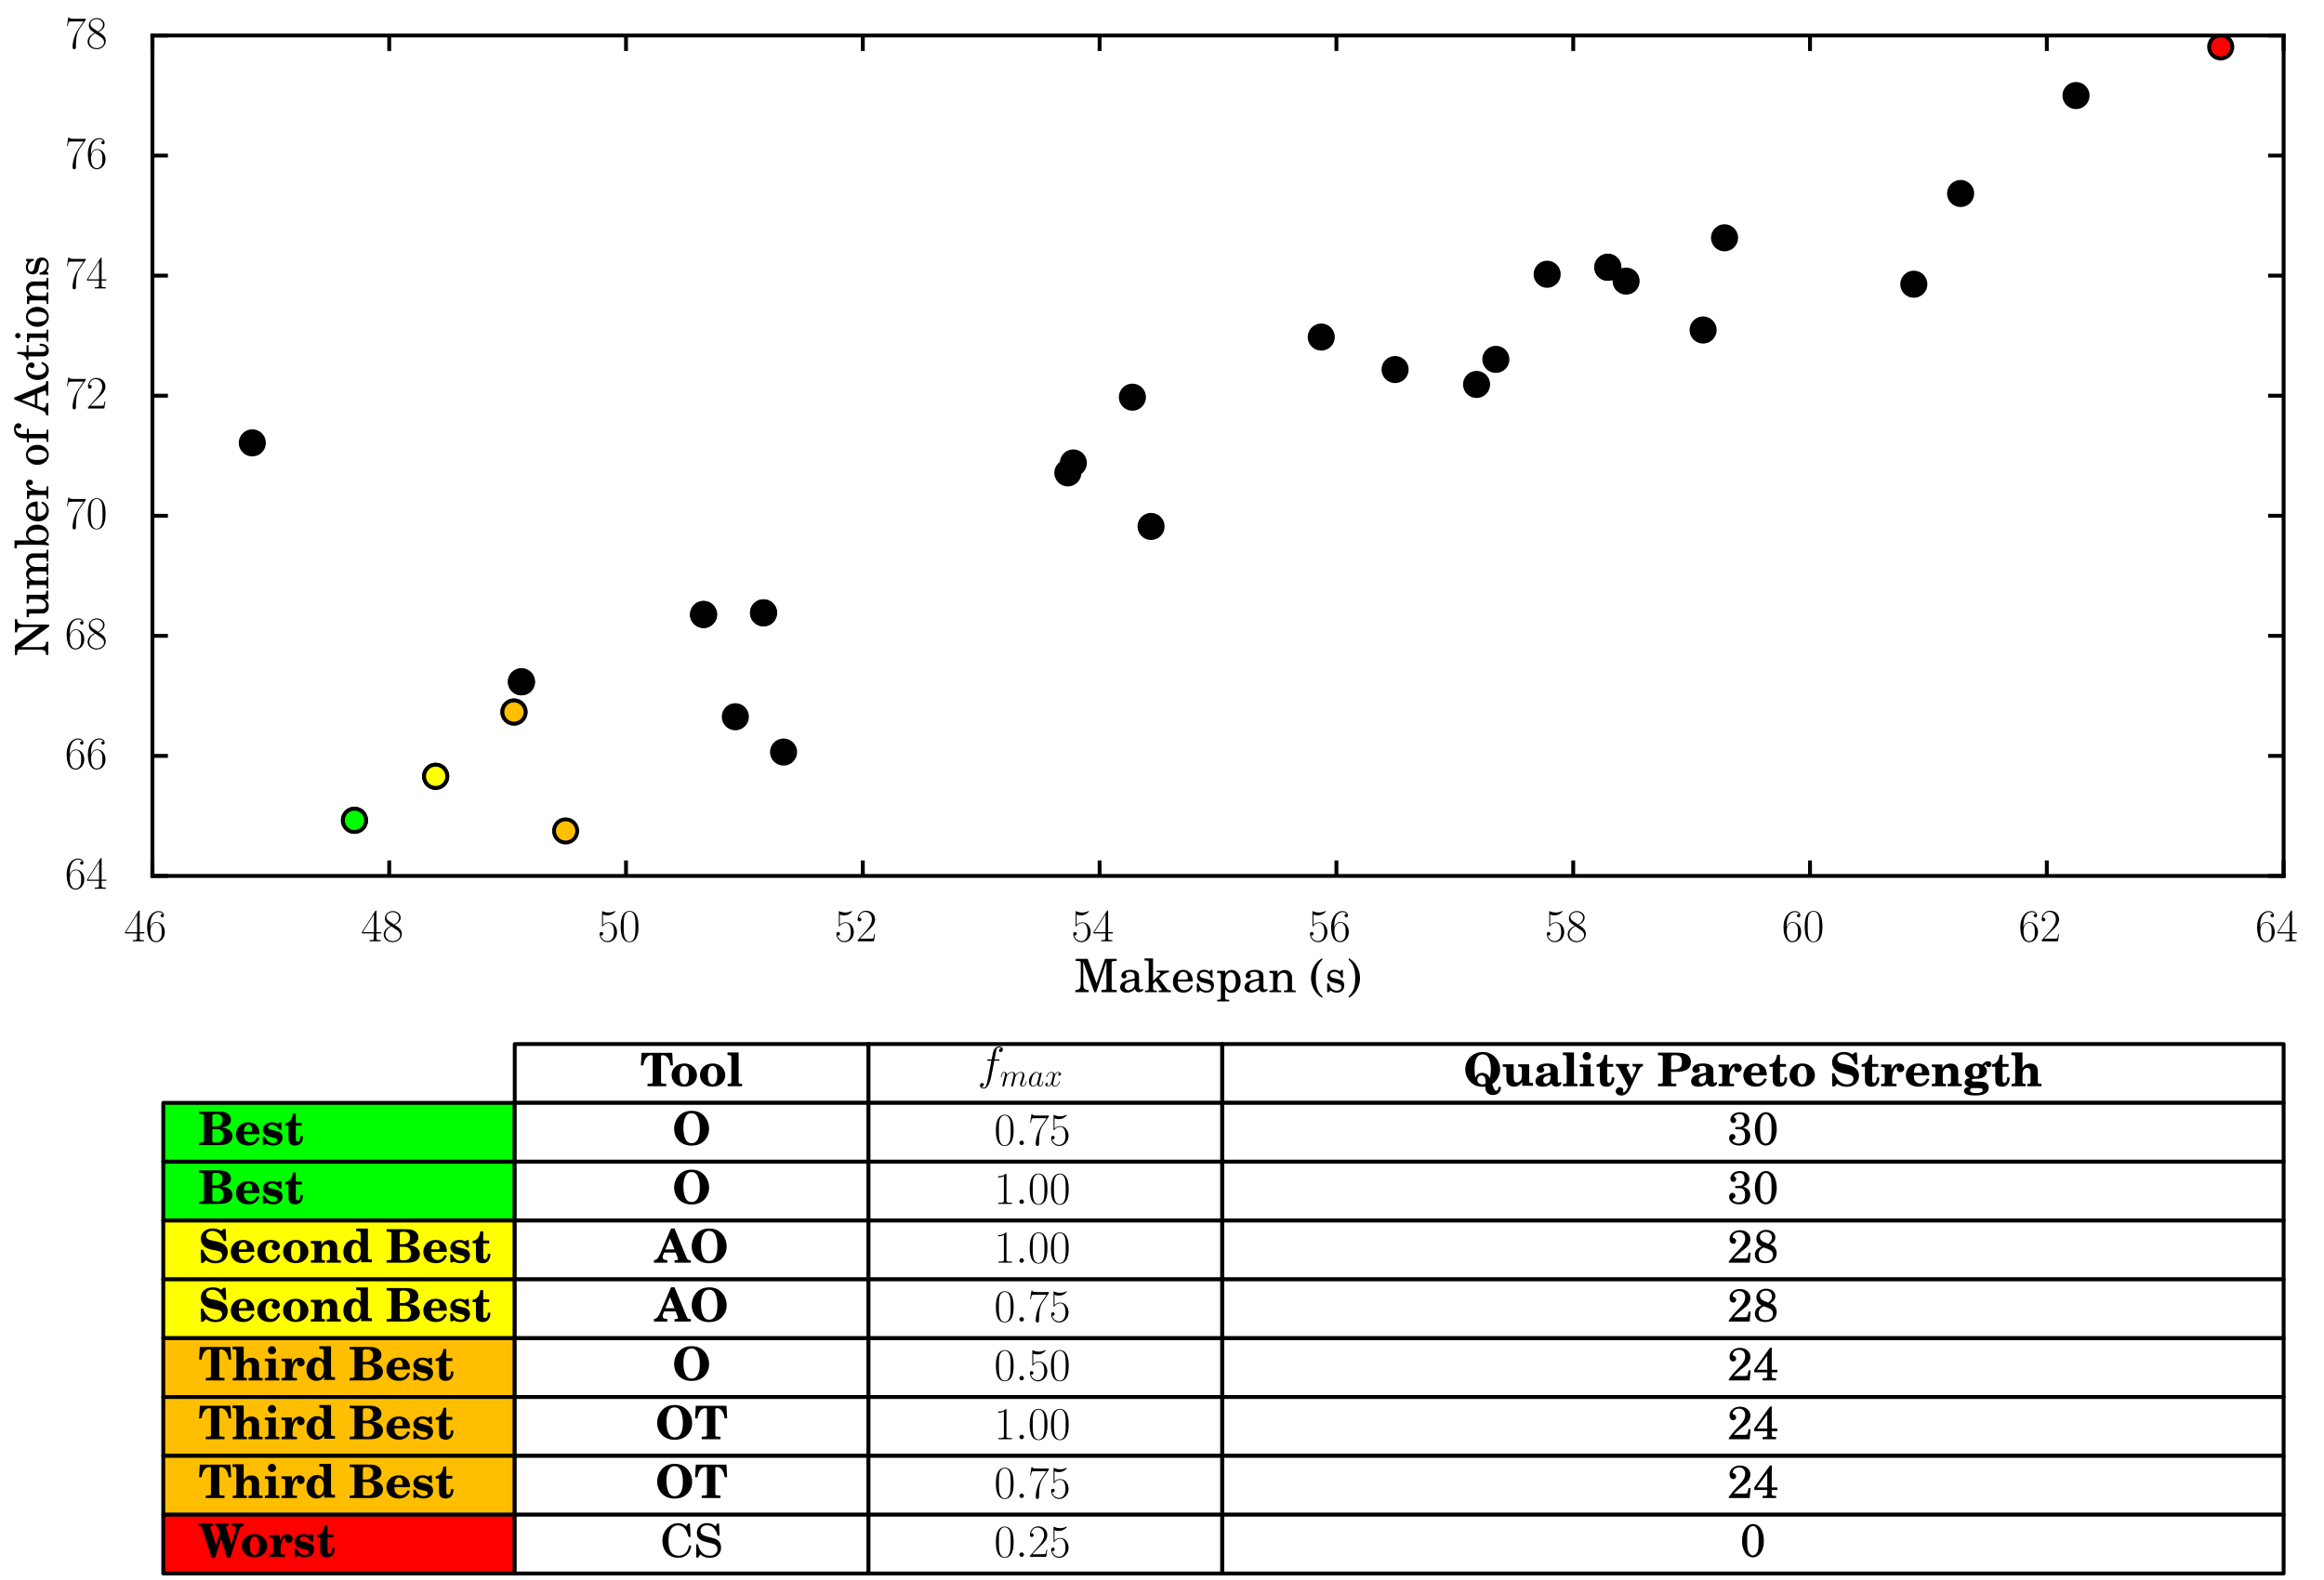 <?xml version="1.0" encoding="utf-8" standalone="no"?>
<!DOCTYPE svg PUBLIC "-//W3C//DTD SVG 1.1//EN"
  "http://www.w3.org/Graphics/SVG/1.1/DTD/svg11.dtd">
<!-- Created with matplotlib (http://matplotlib.org/) -->
<svg height="204pt" version="1.1" viewBox="0 0 300 204" width="300pt" xmlns="http://www.w3.org/2000/svg" xmlns:xlink="http://www.w3.org/1999/xlink">
 <defs>
  <style type="text/css">
*{stroke-linecap:butt;stroke-linejoin:round;stroke-miterlimit:100000;}
  </style>
 </defs>
 <g id="figure_1">
  <g id="patch_1">
   <path d="M 0 204.963 
L 300.24 204.963 
L 300.24 0 
L 0 0 
z
" style="fill:#ffffff;"/>
  </g>
  <g id="axes_1">
   <g id="patch_2">
    <path d="M 19.677 113.098 
L 294.787 113.098 
L 294.787 4.586 
L 19.677 4.586 
z
" style="fill:#ffffff;"/>
   </g>
   <g id="table_1">
    <g id="patch_3">
     <path d="M 66.446 142.396 
L 112.114 142.396 
L 112.114 134.8 
L 66.446 134.8 
z
" style="fill:#ffffff;stroke:#000000;stroke-linejoin:miter;stroke-width:0.5;"/>
    </g>
    <g id="text_1">
     <!-- \textbf{Tool} -->
     <defs>
      <path d="M 25.594 73 
L 1.594 73 
L 1.594 67.172 
L 3.5 67.172 
C 9.594 67.172 9.906 66.781 9.906 57.875 
L 9.906 14.422 
L 9.906 9.719 
C 9.906 5.719 8.797 5.125 2.297 5.125 
L 1.906 5.125 
L 1.906 0 
L 33.094 0 
L 33.094 5.125 
L 32.406 5.125 
C 30.5 5.125 27.797 5.422 27.094 5.812 
C 25.906 6.406 25.594 7.203 25.594 9.672 
L 25.594 14.312 
z
" id="Century_Schoolbook_L_Bold-108"/>
      <path d="M 69.203 72.219 
L 3 72.219 
L 1.5 45.094 
L 6.797 45.094 
C 8.094 52.5 9.5 56.406 11.906 59.906 
C 15.094 64.703 18.906 67 23.5 67 
C 26.5 67 27.094 66.297 27.094 62.891 
L 27.094 14.406 
C 27.094 8.125 27.094 7.719 26.406 6.922 
C 25.5 5.828 23.406 5.422 18.094 5.422 
L 15.906 5.422 
L 15.906 0 
L 56.297 0 
L 56.297 5.422 
L 54.094 5.422 
C 48.797 5.422 46.703 5.828 45.797 6.922 
C 45.094 7.719 45.094 8.125 45.094 14.406 
L 45.094 62.891 
C 45.094 66.297 45.703 67 48.703 67 
C 53 67 56.297 65.188 59.5 61.109 
C 62.297 57.406 63.906 53.203 65.406 45.094 
L 70.703 45.094 
z
" id="Century_Schoolbook_L_Bold-84"/>
      <path d="M 30.797 49.219 
C 14.906 49.219 3.094 38.438 3.094 24.062 
C 3.094 9.578 14.594 -1 30.406 -1 
C 46.203 -1 57.906 9.578 57.906 23.859 
C 57.906 38.031 46 49.219 30.797 49.219 
M 30.594 44 
C 34.094 44 37.297 41.609 38.594 38.125 
C 39.797 34.828 40.594 29.141 40.594 23.953 
C 40.594 11.297 36.906 4.219 30.5 4.219 
C 23.797 4.219 20.406 10.891 20.406 24.062 
C 20.406 37.219 23.906 44 30.594 44 
" id="Century_Schoolbook_L_Bold-111"/>
     </defs>
     <g transform="translate(82.639 140.248)scale(0.06 -0.06)">
      <use transform="scale(0.996)" xlink:href="#Century_Schoolbook_L_Bold-84"/>
      <use transform="translate(64.558 0.0)scale(0.996)" xlink:href="#Century_Schoolbook_L_Bold-111"/>
      <use transform="translate(125.429 0.0)scale(0.996)" xlink:href="#Century_Schoolbook_L_Bold-111"/>
      <use transform="translate(186.301 0.0)scale(0.996)" xlink:href="#Century_Schoolbook_L_Bold-108"/>
     </g>
    </g>
    <g id="patch_4">
     <path d="M 112.114 142.396 
L 157.782 142.396 
L 157.782 134.8 
L 112.114 134.8 
z
" style="fill:#ffffff;stroke:#000000;stroke-linejoin:miter;stroke-width:0.5;"/>
    </g>
    <g id="text_2">
     <!-- \textbf{$f_{max}$} -->
     <defs>
      <path d="M 44.594 40.094 
C 46.594 40.094 47.406 40.094 47.406 42 
C 47.406 43 46.594 43 44.797 43 
L 36.703 43 
C 38.594 53.578 40 60.891 40.797 64.172 
C 41.406 66.641 43.5 69 46.094 69 
C 48.203 69 50.297 68.094 51.297 67.156 
C 47.406 66.75 46.203 63.781 46.203 62.016 
C 46.203 59.953 47.703 58.734 49.594 58.734 
C 51.594 58.734 54.594 60.469 54.594 64.359 
C 54.594 68.641 50.406 71 46 71 
C 41.703 71 37.5 67.719 35.5 63.719 
C 33.703 60.125 32.703 56.422 30.406 43 
L 23.703 43 
C 21.797 43 20.797 43 20.797 41.203 
C 20.797 40.094 21.406 40.094 23.406 40.094 
L 29.797 40.094 
C 28 30.875 23.906 8.469 21.594 -2.141 
C 19.906 -10.766 18.406 -18 13.406 -18 
C 13.094 -18 10.203 -18 8.406 -16.109 
C 13.5 -15.703 13.5 -11.344 13.5 -11.25 
C 13.5 -9.266 12 -8.078 10.094 -8.078 
C 8.094 -8.078 5.094 -9.766 5.094 -13.547 
C 5.094 -17.812 9.5 -20 13.406 -20 
C 23.594 -20 27.797 -1.844 28.906 3.109 
C 30.703 10.75 35.594 37.125 36.094 40.094 
z
" id="CMMI12-102"/>
      <path d="M 20.594 29.234 
C 20.797 29.844 23.297 34.828 27 38.016 
C 29.594 40.406 33 42.016 36.906 42.016 
C 40.906 42.016 42.297 39.016 42.297 35.031 
C 42.297 34.422 42.297 32.438 41.094 27.734 
L 38.594 17.469 
C 37.797 14.469 35.906 7.078 35.703 5.984 
C 35.297 4.484 34.703 1.891 34.703 1.5 
C 34.703 0.094 35.797 -1 37.297 -1 
C 40.297 -1 40.797 1.297 41.703 4.891 
L 47.703 28.734 
C 47.906 29.531 53.094 42.016 64.094 42.016 
C 68.094 42.016 69.5 39.016 69.5 35.031 
C 69.5 29.438 65.594 18.562 63.406 12.578 
C 62.5 10.172 62 8.875 62 7.078 
C 62 2.594 65.094 -1 69.906 -1 
C 79.203 -1 82.703 13.672 82.703 14.266 
C 82.703 14.766 82.297 15.172 81.703 15.172 
C 80.797 15.172 80.703 14.875 80.203 13.172 
C 77.906 5.188 74.203 1 70.203 1 
C 69.203 1 67.594 1 67.594 4.203 
C 67.594 6.812 68.797 10 69.203 11.094 
C 71 15.906 75.5 27.703 75.5 33.516 
C 75.5 39.5 72 44 64.406 44 
C 57.703 44 52.297 40.219 48.297 34.328 
C 48 39.719 44.703 44 37.203 44 
C 28.297 44 23.594 37.734 21.797 35.234 
C 21.5 40.906 17.406 44 13 44 
C 10.094 44 7.797 42.609 5.906 38.812 
C 4.094 35.219 2.703 29.141 2.703 28.734 
C 2.703 28.344 3.094 27.844 3.797 27.844 
C 4.594 27.844 4.703 27.938 5.297 30.234 
C 6.797 36.125 8.703 42.016 12.703 42.016 
C 15 42.016 15.797 40.406 15.797 37.422 
C 15.797 35.219 14.797 31.328 14.094 28.234 
L 11.297 17.469 
C 10.906 15.562 9.797 11.078 9.297 9.281 
C 8.594 6.688 7.5 2 7.5 1.5 
C 7.5 0.094 8.594 -1 10.094 -1 
C 11.297 -1 12.703 -0.406 13.5 1.094 
C 13.703 1.594 14.594 5.094 15.094 7.078 
L 17.297 16.062 
z
" id="CMMI12-109"/>
      <path d="M 30.094 11.875 
C 29.594 10.172 29.594 9.984 28.203 8.078 
C 26 5.281 21.594 1 16.906 1 
C 12.797 1 10.5 4.688 10.5 10.578 
C 10.5 16.062 13.594 27.234 15.5 31.438 
C 18.906 38.422 23.594 42.016 27.5 42.016 
C 34.094 42.016 35.406 33.828 35.406 33.031 
C 35.406 32.938 35.094 31.625 35 31.438 
z
M 36.5 37.422 
C 35.406 40.016 32.703 44 27.5 44 
C 16.203 44 4 29.438 4 14.672 
C 4 4.797 9.797 -1 16.594 -1 
C 22.094 -1 26.797 3.297 29.594 6.594 
C 30.594 0.703 35.297 -1 38.297 -1 
C 41.297 -1 43.703 0.797 45.5 4.391 
C 47.094 7.781 48.5 13.875 48.5 14.266 
C 48.5 14.766 48.094 15.172 47.5 15.172 
C 46.594 15.172 46.5 14.672 46.094 13.172 
C 44.594 7.281 42.703 1 38.594 1 
C 35.703 1 35.5 3.594 35.5 5.594 
C 35.5 7.891 35.797 8.984 36.703 12.875 
C 37.406 15.375 37.906 17.562 38.703 20.453 
C 42.406 35.422 43.297 39.016 43.297 39.609 
C 43.297 41.016 42.203 42.109 40.703 42.109 
C 37.5 42.109 36.703 38.625 36.5 37.422 
" id="CMMI12-97"/>
      <path d="M 47.406 40.719 
C 44.203 40.109 43 37.719 43 35.828 
C 43 33.422 44.906 32.625 46.297 32.625 
C 49.297 32.625 51.406 35.219 51.406 37.922 
C 51.406 42.109 46.594 44 42.406 44 
C 36.297 44 32.906 38.016 32 36.125 
C 29.703 44 23.5 44 21.703 44 
C 11.5 44 6.094 30.938 6.094 28.734 
C 6.094 28.344 6.5 27.844 7.203 27.844 
C 8 27.844 8.203 28.438 8.406 28.844 
C 11.797 39.922 18.5 42.016 21.406 42.016 
C 25.906 42.016 26.797 37.812 26.797 35.422 
C 26.797 33.234 26.203 30.938 25 26.141 
L 21.594 12.469 
C 20.094 6.484 17.203 1 11.906 1 
C 11.406 1 8.906 1 6.797 2.297 
C 10.406 3 11.203 5.984 11.203 7.188 
C 11.203 9.188 9.703 10.375 7.797 10.375 
C 5.406 10.375 2.797 8.281 2.797 5.094 
C 2.797 0.891 7.5 -1 11.797 -1 
C 16.594 -1 20 2.797 22.094 6.891 
C 23.703 1 28.703 -1 32.406 -1 
C 42.594 -1 48 12.078 48 14.266 
C 48 14.766 47.594 15.172 47 15.172 
C 46.094 15.172 46 14.672 45.703 13.875 
C 43 5.094 37.203 1 32.703 1 
C 29.203 1 27.297 3.594 27.297 7.688 
C 27.297 9.875 27.703 11.469 29.297 18.062 
L 32.797 31.625 
C 34.297 37.625 37.703 42.016 42.297 42.016 
C 42.5 42.016 45.297 42.016 47.406 40.719 
" id="CMMI12-120"/>
     </defs>
     <g transform="translate(126.193 140.248)scale(0.06 -0.06)">
      <use transform="translate(0.0 14.944)scale(0.996)" xlink:href="#CMMI12-102"/>
      <use transform="translate(48.083 0.0)scale(0.697)" xlink:href="#CMMI12-109"/>
      <use transform="translate(107.812 0.0)scale(0.697)" xlink:href="#CMMI12-97"/>
      <use transform="translate(143.657 0.0)scale(0.697)" xlink:href="#CMMI12-120"/>
     </g>
    </g>
    <g id="patch_5">
     <path d="M 157.782 142.396 
L 294.787 142.396 
L 294.787 134.8 
L 157.782 134.8 
z
" style="fill:#ffffff;stroke:#000000;stroke-linejoin:miter;stroke-width:0.5;"/>
    </g>
    <g id="text_3">
     <!-- \textbf{Quality Pareto Strength} -->
     <defs>
      <path d="M 24.094 47 
L 1.797 47 
L 1.797 41.578 
L 3.297 41.578 
C 9.406 41.578 9.703 41.172 9.703 31.875 
L 9.703 14.422 
L 9.703 9.828 
C 9.703 5.719 8.594 5.125 2.203 5.125 
L 1.797 5.125 
L 1.797 0 
L 35.203 0 
L 35.203 5.125 
L 33 5.125 
C 26.594 5.125 25.5 5.719 25.5 9.828 
L 25.5 14.422 
L 25.5 16.438 
C 25.5 23.453 27.203 31.375 29.703 35.766 
C 31.797 39.469 33.906 41.281 37.297 42.281 
C 36 40.484 35.594 39.391 35.594 37.594 
C 35.594 33.312 38.797 30.219 43.094 30.219 
C 48 30.219 51.703 33.938 51.703 38.859 
C 51.703 44.688 47.094 49 40.703 49 
C 33 49 27.703 44.562 24.094 35.297 
z
" id="Century_Schoolbook_L_Bold-114"/>
      <path d="M 58.797 73 
L 54.297 73 
L 49.094 68.578 
C 43.5 72.406 38.094 74 31.094 74 
C 15.703 74 5.203 65 5.203 51.703 
C 5.203 39.5 14.203 30.797 29.906 27.906 
L 36.094 26.703 
C 42.5 25.5 44.5 25 46.906 23.703 
C 49.703 22.188 51.297 19.203 51.297 15.703 
C 51.297 8.703 45.594 4 36.906 4 
C 25.594 4 15.703 12.938 10.203 28 
L 5.094 28 
L 5.703 -0.422 
L 10.203 -0.422 
L 16.406 5.5 
C 22.5 0.891 28.906 -1.219 36.906 -1.219 
C 52.5 -1.219 63.297 8.562 63.297 22.578 
C 63.297 35.281 55.797 42.391 38.5 46.188 
L 33.703 47.297 
C 26 48.781 26 48.781 23.5 49.688 
C 19 51.297 16.703 54.188 16.703 58.281 
C 16.703 64.375 22.297 68.781 30.203 68.781 
C 40.594 68.781 48.906 61.391 54.797 47 
L 60.094 47 
z
" id="Century_Schoolbook_L_Bold-83"/>
      <path d="M 58.406 47.422 
L 34.703 47.422 
L 34.703 42 
L 36.297 42 
C 42.406 42 42.703 41.594 42.703 32.312 
L 42.703 24.328 
C 42.703 19.312 42.297 16.516 41 14.031 
C 39.406 10.625 35.906 8.328 32.094 8.328 
C 27.094 8.328 25 11.406 25 18.922 
L 25 47.422 
L 1.297 47.422 
L 1.297 42 
L 2.906 42 
C 9.094 42 9.203 41.797 9.297 32.297 
L 9.297 19.594 
C 9.297 12.203 9.5 10.391 10.906 7.594 
C 13.594 2.094 18.906 -1 25.703 -1 
C 32.797 -1 37.594 1.609 43.406 8.734 
L 43.406 1 
L 66.703 1 
L 66.703 7.031 
L 63.906 7.031 
C 59.203 7.031 58.406 7.719 58.406 11.281 
L 58.406 13.562 
z
" id="Century_Schoolbook_L_Bold-117"/>
      <path d="M 47.203 -2.266 
C 47.203 -12.938 53.203 -19 63.594 -19 
C 73.797 -19 80.797 -12.234 80.797 -2.375 
L 80.797 -1.531 
L 75.406 -1.531 
C 74.906 -7.453 73.594 -9.672 70.5 -9.672 
C 67.406 -9.672 65.703 -6.875 62 4.688 
C 72.594 11.688 79 23.688 79 36.594 
C 79 57.406 62.406 74 41.594 74 
C 20.094 74 3.797 57.797 3.797 36.594 
C 3.797 26.875 7.094 18.078 13.406 10.984 
C 20.594 2.781 29.703 -1.219 40.906 -1.219 
C 43.297 -1.219 44.797 -1.219 47.203 -0.719 
z
M 56.5 17.453 
C 55.406 20.266 54.797 21.469 53.5 23.078 
C 50.297 26.781 45.406 29 40.297 29 
C 36.094 29 32.094 27.5 29.5 25.016 
C 27.906 23.516 27.094 22.016 25.906 18.938 
C 24.5 23.25 23.797 29.688 23.797 38.031 
C 23.797 58.328 29.797 68.781 41.406 68.781 
C 47.703 68.781 52.406 65.562 55.094 59.312 
C 57.594 53.469 59 45.609 59 37.062 
C 59 29 58.094 21.672 56.5 17.453 
M 47.406 5.578 
C 44.797 4.297 43.5 4 41.094 4 
C 34.406 4 29.906 7.734 29.906 13.328 
C 29.906 19.141 33.5 23.266 38.703 23.266 
C 44.5 23.266 47.703 18.641 47.703 10.203 
C 47.703 9.203 47.594 7.734 47.406 5.578 
" id="Century_Schoolbook_L_Bold-81"/>
      <path d="M 30.797 31 
L 42 31 
C 62.906 31 73.5 38.172 73.5 52.266 
C 73.5 59.812 69.797 65.969 63.406 68.984 
C 58 71.516 52.094 72.516 42.094 72.516 
L 2.406 72.516 
L 2.406 67 
L 3.906 67 
C 9.094 67 11.203 66.594 12.094 65.594 
C 12.797 64.688 12.797 64.375 12.797 57.953 
L 12.797 14.453 
C 12.797 8.031 12.797 7.734 12.094 6.828 
C 11.203 5.828 9.094 5.422 3.906 5.422 
L 2.406 5.422 
L 2.406 0 
L 42 0 
L 42 5.422 
L 39.797 5.422 
C 34.5 5.422 32.406 5.828 31.5 6.828 
C 30.797 7.719 30.797 8.016 30.797 14.406 
z
M 30.797 36.531 
L 30.797 60.938 
C 30.797 65.891 31.797 67 36.297 67 
L 40.297 67 
C 49.797 67 54.203 62.453 54.203 52.375 
C 54.203 40.766 49.5 36.531 36.594 36.531 
z
" id="Century_Schoolbook_L_Bold-80"/>
      <path d="M 35.906 16.484 
L 25.297 38.188 
C 24.797 39.188 24.5 40.188 24.5 40.891 
C 24.5 42.297 25.594 43 28 43 
L 29.797 43 
L 29.797 48.125 
L 1.406 48.125 
L 1.406 43 
C 5.094 43 5.906 42.391 7.5 39.078 
L 28 -0.938 
L 25.703 -5.25 
C 23.094 -10.359 20 -13.172 17.203 -13.172 
C 16.703 -13.172 16.297 -12.875 16.297 -12.562 
C 16.297 -12.469 16.297 -12.359 16.406 -12.266 
C 17 -11.266 17.203 -10.266 17.203 -8.859 
C 17.203 -4.844 14.094 -2.047 9.703 -2.047 
C 4.797 -2.047 1 -5.859 1 -10.781 
C 1 -16.281 5.906 -20 13.406 -20 
C 21.797 -20 27.797 -14.859 33.203 -3 
L 50.703 34.953 
C 53.594 41.094 55.703 43 59.797 43 
L 59.797 48.125 
L 37.297 48.125 
L 37.297 43 
L 38.406 43 
C 42.703 43 45.094 41.594 45.094 38.984 
C 45.094 37.875 44.703 36.078 44.203 34.859 
z
" id="Century_Schoolbook_L_Bold-121"/>
      <path d="M 54 23.469 
L 54 25.062 
C 54 39.812 44.703 49.219 30.094 49.219 
C 22.094 49.219 15.406 46.625 10.406 41.531 
C 5.906 36.828 3.203 30.25 3.203 23.656 
C 3.203 16.578 6.297 9.375 11.297 5.094 
C 15.906 1.188 22.594 -1 30.203 -1 
C 41.906 -1 49.594 4.234 54 15 
L 49.094 17.016 
C 45.094 9.156 40.594 5.828 34.094 5.828 
C 29.5 5.828 25.5 8.047 23 11.875 
C 21.297 14.594 20.594 17.719 20.5 23.469 
z
M 20.594 29 
C 20.594 38.312 24.406 44 30.406 44 
C 35.5 44 38.297 39.875 38.297 32.125 
C 38.297 29.781 37.594 29 35.594 29 
z
" id="Century_Schoolbook_L_Bold-101"/>
      <path d="M 24.906 47 
L 2 47 
L 2 41.578 
L 3.5 41.578 
C 9.594 41.578 9.906 41.172 9.906 31.875 
L 9.906 14.422 
L 9.906 9.828 
C 9.906 5.719 8.797 5.125 2.406 5.125 
L 2 5.125 
L 2 0 
L 32.5 0 
L 32.5 5.125 
C 26.594 5.125 25.594 5.828 25.594 9.734 
L 25.594 14.453 
L 25.594 24.203 
C 25.594 28.719 26 31.328 27.203 33.734 
C 28.797 37.359 32.297 39.672 35.906 39.672 
C 40.594 39.672 43.203 36.25 43.203 29.828 
L 43.203 14.453 
L 43.203 9.734 
C 43.203 5.828 42.203 5.125 36.297 5.125 
L 36.297 0 
L 66.797 0 
L 66.797 5.125 
L 66.406 5.125 
C 60 5.125 58.906 5.719 58.906 9.844 
L 58.906 14.453 
L 58.906 31.234 
C 58.906 37.453 57.797 41.266 55.094 44.188 
C 52.406 47.297 47.906 49 42.703 49 
C 34.797 49 29.797 46.094 24.906 38.672 
z
" id="Century_Schoolbook_L_Bold-110"/>
      <path d="M 51.594 32.266 
C 51.594 38.75 50.406 41.844 46.906 44.641 
C 43.203 47.625 36.906 49.219 29.094 49.219 
C 15.297 49.219 6.297 44.125 6.297 36.328 
C 6.297 32.047 9.797 28.844 14.406 28.844 
C 19 28.844 22.594 31.641 22.594 35.328 
C 22.594 36.516 22.094 37.922 21.203 39.109 
C 20.297 40.219 20.297 40.312 20.297 40.797 
C 20.297 42.516 23.703 44 27.703 44 
C 33.703 44 35.906 41.406 35.906 34.531 
L 35.906 29.344 
C 34.797 29.047 33.5 28.75 32.594 28.641 
C 22.5 26.453 19 25.547 14.297 23.656 
C 7 20.656 3.594 16.672 3.594 10.688 
C 3.594 3.281 9.297 -1 19 -1 
C 27.594 -1 32.797 0.906 38.094 6.125 
C 39.797 1.609 43.594 -1 48.703 -1 
C 54.406 -1 59.703 3.016 59.703 7.312 
C 59.703 8.312 59.094 8.922 58.203 8.922 
C 57.594 8.922 57 8.719 56.203 8.234 
C 55.297 7.625 55 7.531 54.297 7.531 
C 52.094 7.531 51.594 8.922 51.594 14.719 
z
M 35.906 23.969 
L 35.906 18.375 
C 35.906 10.719 32.297 5.828 26.703 5.828 
C 22.797 5.828 20.297 8.516 20.297 12.797 
C 20.297 18.094 23.406 21.078 30.594 22.781 
z
" id="Century_Schoolbook_L_Bold-97"/>
      <path d="M 26.297 47 
L 2.797 47 
L 2.797 41.578 
L 4.203 41.578 
C 10.297 41.578 10.594 41.078 10.594 32.172 
L 10.594 14.422 
L 10.594 9.828 
C 10.594 5.828 9.5 5.125 3.203 5.125 
L 2.797 5.125 
L 2.797 0 
L 34.094 0 
L 34.094 5.125 
L 33.5 5.125 
C 27.406 5.125 26.297 5.812 26.297 9.688 
L 26.297 14.344 
z
M 18.203 74 
C 13.297 74 9.297 69.984 9.297 65.172 
C 9.297 60.344 13.297 56.234 18 56.234 
C 23 56.234 27 60.156 27 65.172 
C 27 69.984 23 74 18.203 74 
" id="Century_Schoolbook_L_Bold-105"/>
      <path d="M 25.594 73 
L 1.594 73 
L 1.594 67.172 
L 3.5 67.172 
C 9.703 67.172 9.797 66.969 9.906 57.469 
L 9.906 14.422 
L 9.906 9.719 
C 9.906 5.719 8.797 5.125 2.297 5.125 
L 1.906 5.125 
L 1.906 0 
L 32.406 0 
L 32.406 5.125 
C 26.594 5.125 25.594 5.719 25.594 9.844 
L 25.594 14.453 
L 25.594 24.203 
C 25.594 28.719 26 31.328 27.094 33.734 
C 28.703 37.359 32.203 39.672 35.906 39.672 
C 40.5 39.672 43 36.25 43 29.828 
L 43 14.453 
L 43 9.734 
C 43 5.828 42 5.125 36.094 5.125 
L 36.094 0 
L 66.594 0 
L 66.594 5.125 
L 66.203 5.125 
C 59.797 5.125 58.703 5.719 58.703 9.844 
L 58.703 14.453 
L 58.703 31.234 
C 58.703 37.453 57.594 41.266 54.906 44.188 
C 52.203 47.297 47.797 49 42.594 49 
C 35 49 29.797 46.188 25.594 39.766 
z
" id="Century_Schoolbook_L_Bold-104"/>
      <path d="M 38.094 48 
L 25.094 48 
L 25.094 68 
L 18.797 68 
C 17.203 55.094 11.797 48.312 2.297 47.203 
L 2.297 41.969 
L 9.406 41.969 
L 9.406 17.969 
C 9.406 9.734 9.797 7.328 11.5 4.516 
C 13.594 1 17.906 -1 23.594 -1 
C 29.297 -1 33.797 0.906 36.5 4.516 
C 39 7.734 40.5 12.547 40.5 16.875 
C 40.5 17.375 40.5 18.172 40.406 19.172 
L 35.094 19.172 
C 35.203 11.75 32.906 7.531 28.797 7.531 
C 25.906 7.531 25.094 9.344 25.094 16.172 
L 25.094 41.969 
L 38.094 41.969 
z
" id="Century_Schoolbook_L_Bold-116"/>
      <path d="M 26.297 10 
C 21 10 19.797 10.516 19.797 12.906 
C 19.797 15.375 21.594 16.188 27.406 16.188 
L 29.203 16.188 
C 35.797 16.188 39.5 16.781 43.297 18.594 
C 49.094 21.312 52.5 26.422 52.5 32.531 
C 52.5 37.25 50.906 40.266 46.5 43.891 
C 47.797 45.703 49 46.719 50.203 46.719 
C 50.5 46.719 50.703 46.609 50.703 46.219 
L 50.703 45.812 
C 50.703 43.375 53.406 41.031 56.094 41.031 
C 59.594 41.031 62.297 43.844 62.297 47.469 
C 62.297 51.375 59.297 54 54.906 54 
C 50.406 54 46.5 51.656 42.094 46.312 
C 38.297 48.219 33.797 49.219 28.703 49.219 
C 15 49.219 5.094 41.984 5.094 32.047 
C 5.094 25.328 8.906 20.406 16.094 17.891 
C 8.297 16.484 4.5 13.281 4.5 8.078 
C 4.5 3.672 7.797 0.359 13.594 -1.234 
C 6.906 -2.25 3 -5.453 3 -10.172 
C 3 -16.797 11.094 -20 27.406 -20 
C 46 -20 56.406 -14.078 56.406 -3.344 
C 56.406 2.281 53.094 7 48.094 8.5 
C 44.797 9.609 40.406 10 33.203 10 
z
M 29 44 
C 33.797 44 36.297 39.984 36.297 32.359 
C 36.297 25.219 33.594 21 28.906 21 
C 25.906 21 24 22.109 22.906 24.625 
C 21.797 26.828 21.297 29.734 21.297 32.953 
C 21.297 40.281 23.906 44 29 44 
M 32.797 -4.047 
C 39 -4.047 40.203 -4.25 41.906 -5.359 
C 42.797 -5.953 43.406 -7.359 43.406 -8.672 
C 43.406 -12.766 38.406 -14.781 28.094 -14.781 
C 20.406 -14.781 16 -12.672 16 -8.969 
C 16 -6.766 17.203 -5.156 19.703 -4.047 
z
" id="Century_Schoolbook_L_Bold-103"/>
     </defs>
     <g transform="translate(188.925 140.248)scale(0.06 -0.06)">
      <use transform="scale(0.996)" xlink:href="#Century_Schoolbook_L_Bold-81"/>
      <use transform="translate(82.988 0.0)scale(0.996)" xlink:href="#Century_Schoolbook_L_Bold-117"/>
      <use transform="translate(151.232 0.0)scale(0.996)" xlink:href="#Century_Schoolbook_L_Bold-97"/>
      <use transform="translate(212.104 0.0)scale(0.996)" xlink:href="#Century_Schoolbook_L_Bold-108"/>
      <use transform="translate(247.171 0.0)scale(0.996)" xlink:href="#Century_Schoolbook_L_Bold-105"/>
      <use transform="translate(284.033 0.0)scale(0.996)" xlink:href="#Century_Schoolbook_L_Bold-116"/>
      <use transform="translate(326.473 0.0)scale(0.996)" xlink:href="#Century_Schoolbook_L_Bold-121"/>
      <use transform="translate(415.937 0.0)scale(0.996)" xlink:href="#Century_Schoolbook_L_Bold-80"/>
      <use transform="translate(486.074 0.0)scale(0.996)" xlink:href="#Century_Schoolbook_L_Bold-97"/>
      <use transform="translate(546.946 0.0)scale(0.996)" xlink:href="#Century_Schoolbook_L_Bold-114"/>
      <use transform="translate(598.651 0.0)scale(0.996)" xlink:href="#Century_Schoolbook_L_Bold-101"/>
      <use transform="translate(655.837 0.0)scale(0.996)" xlink:href="#Century_Schoolbook_L_Bold-116"/>
      <use transform="translate(698.277 0.0)scale(0.996)" xlink:href="#Century_Schoolbook_L_Bold-111"/>
      <use transform="translate(787.741 0.0)scale(0.996)" xlink:href="#Century_Schoolbook_L_Bold-83"/>
      <use transform="translate(854.191 0.0)scale(0.996)" xlink:href="#Century_Schoolbook_L_Bold-116"/>
      <use transform="translate(896.631 0.0)scale(0.996)" xlink:href="#Century_Schoolbook_L_Bold-114"/>
      <use transform="translate(948.336 0.0)scale(0.996)" xlink:href="#Century_Schoolbook_L_Bold-101"/>
      <use transform="translate(1005.522 0.0)scale(0.996)" xlink:href="#Century_Schoolbook_L_Bold-110"/>
      <use transform="translate(1073.766 0.0)scale(0.996)" xlink:href="#Century_Schoolbook_L_Bold-103"/>
      <use transform="translate(1134.637 0.0)scale(0.996)" xlink:href="#Century_Schoolbook_L_Bold-116"/>
      <use transform="translate(1177.077 0.0)scale(0.996)" xlink:href="#Century_Schoolbook_L_Bold-104"/>
     </g>
    </g>
    <g id="patch_6">
     <path d="M 21.076 149.992 
L 66.446 149.992 
L 66.446 142.396 
L 21.076 142.396 
z
" style="fill:#00ff00;stroke:#000000;stroke-linejoin:miter;stroke-width:0.5;"/>
    </g>
    <g id="text_4">
     <!-- \textbf{Best} -->
     <defs>
      <path d="M 43.906 48.859 
L 39.594 48.859 
L 35.906 46.312 
C 32.094 48.312 28.297 49.219 23.5 49.219 
C 12.297 49.219 4.203 42.438 4.203 33.047 
C 4.203 29.266 5.703 25.766 8.406 23.172 
C 11.406 20.281 14.297 18.891 20.797 17.5 
L 28.094 15.891 
C 33.094 14.797 35.094 13.094 35.094 10.109 
C 35.094 6.516 31.797 4.219 26.5 4.219 
C 18.797 4.219 13.094 8.5 8.297 18 
L 3.797 18 
L 4.297 0.625 
L 8.5 0.625 
L 12.406 2.469 
C 16.094 0.281 21.297 -1 26.5 -1 
C 38.297 -1 46.594 5.969 46.594 15.953 
C 46.594 20.156 45.094 23.641 42.297 26.141 
C 39.703 28.422 37.594 29.328 30.406 31.125 
L 21.406 33.312 
C 16.5 34.625 15.203 35.609 15.203 38.203 
C 15.203 41.609 18.703 44 23.594 44 
C 30 44 34.703 40.781 39.594 33 
L 44.297 33 
z
" id="Century_Schoolbook_L_Bold-115"/>
      <path d="M 1.703 72.422 
L 1.703 67 
L 3.203 67 
C 8.406 67 10.5 66.594 11.406 65.594 
C 12.094 64.688 12.094 64.391 12.094 57.984 
L 12.094 14.438 
C 12.094 8.141 12.094 7.734 11.406 6.922 
C 10.5 5.828 8.406 5.422 3.203 5.422 
L 1.703 5.422 
L 1.703 0 
L 42.203 0 
C 52.594 0 57.906 0.797 63 3.016 
C 69.406 5.922 73.594 12.266 73.594 19 
C 73.594 26.016 69.594 31.766 62.203 35.078 
C 58.797 36.688 55.797 37.484 50.594 38.188 
C 55.5 39 58.297 39.703 61.094 40.984 
C 67.094 43.891 70.297 48.703 70.297 54.719 
C 70.297 60.406 67.297 65.703 62.406 68.422 
C 56.906 71.625 52.203 72.422 40.297 72.422 
z
M 30.094 40 
L 30.094 61.203 
C 30.094 64.109 30.297 64.906 31.297 65.688 
C 32.297 66.594 33.797 67 35.703 67 
L 38.703 67 
C 47.5 67 52.203 62.594 52.203 54.297 
C 52.203 49.406 50.5 45.5 47.297 43 
C 44.594 40.797 41.203 40 35 40 
z
M 30.094 34.469 
L 37 34.469 
C 43.297 34.469 46.203 33.875 49 32.062 
C 52.406 29.75 54.5 25.328 54.5 20.094 
C 54.5 15.281 52.703 10.844 49.797 8.438 
C 47.297 6.328 44 5.422 39.203 5.422 
L 36.203 5.422 
C 32.703 5.422 31 6.031 30.406 7.438 
C 30.094 8.234 30.094 8.531 30.094 11.844 
z
" id="Century_Schoolbook_L_Bold-66"/>
     </defs>
     <g transform="translate(25.613 147.844)scale(0.06 -0.06)">
      <use transform="scale(0.996)" xlink:href="#Century_Schoolbook_L_Bold-66"/>
      <use transform="translate(77.508 0.0)scale(0.996)" xlink:href="#Century_Schoolbook_L_Bold-101"/>
      <use transform="translate(134.694 0.0)scale(0.996)" xlink:href="#Century_Schoolbook_L_Bold-115"/>
      <use transform="translate(184.507 0.0)scale(0.996)" xlink:href="#Century_Schoolbook_L_Bold-116"/>
     </g>
    </g>
    <g id="patch_7">
     <path d="M 66.446 149.992 
L 112.114 149.992 
L 112.114 142.396 
L 66.446 142.396 
z
" style="fill:#ffffff;stroke:#000000;stroke-linejoin:miter;stroke-width:0.5;"/>
    </g>
    <g id="text_5">
     <!-- \textbf{O} -->
     <defs>
      <path d="M 41.703 74 
C 32 74 23.797 71.203 17.297 65.5 
C 8.906 58.297 3.906 46.984 3.906 35.281 
C 3.906 14.078 19.5 -1.219 41.203 -1.219 
C 51.406 -1.219 59.297 1.266 66 6.578 
C 74.594 13.469 79.406 23.688 79.406 35.391 
C 79.406 46.984 74.297 58.406 66 65.5 
C 59.297 71.312 51.5 74 41.703 74 
M 41.797 68.781 
C 47.203 68.781 51.406 66.188 54.297 61.078 
C 57.594 55.094 59.406 46.078 59.406 35.281 
C 59.406 15 53.203 4 41.797 4 
C 36 4 31.797 6.484 29 11.703 
C 25.703 17.891 23.906 26.703 23.906 37.188 
C 23.906 48 25.594 56 29 61.688 
C 31.906 66.594 35.906 68.781 41.797 68.781 
" id="Century_Schoolbook_L_Bold-79"/>
     </defs>
     <g transform="translate(86.79 147.844)scale(0.06 -0.06)">
      <use transform="scale(0.996)" xlink:href="#Century_Schoolbook_L_Bold-79"/>
     </g>
    </g>
    <g id="patch_8">
     <path d="M 112.114 149.992 
L 157.782 149.992 
L 157.782 142.396 
L 112.114 142.396 
z
" style="fill:#ffffff;stroke:#000000;stroke-linejoin:miter;stroke-width:0.5;"/>
    </g>
    <g id="text_6">
     <!-- $0.75$ -->
     <defs>
      <path d="M 42 31.641 
C 42 37.75 41.906 48.125 37.703 56.109 
C 34 63.109 28.094 65.594 22.906 65.594 
C 18.094 65.594 12 63.406 8.203 56.203 
C 4.203 48.719 3.797 39.438 3.797 31.641 
C 3.797 25.953 3.906 17.281 7 9.672 
C 11.297 -0.609 19 -2 22.906 -2 
C 27.5 -2 34.5 -0.109 38.594 9.375 
C 41.594 16.281 42 24.359 42 31.641 
M 22.906 -0.406 
C 16.5 -0.406 12.703 5.078 11.297 12.688 
C 10.203 18.562 10.203 27.156 10.203 32.75 
C 10.203 40.438 10.203 46.828 11.5 52.922 
C 13.406 61.391 19 64 22.906 64 
C 27 64 32.297 61.297 34.203 53.125 
C 35.5 47.438 35.594 40.734 35.594 32.75 
C 35.594 26.25 35.594 18.266 34.406 12.375 
C 32.297 1.484 26.406 -0.406 22.906 -0.406 
" id="CMR17-48"/>
      <path d="M 11.406 57.688 
C 12.406 57.281 16.5 56 20.703 56 
C 30 56 35.094 61.109 38 64.062 
C 38 64.953 38 65.5 37.406 65.5 
C 37.297 65.5 37.094 65.5 36.297 65.047 
C 32.797 63.406 28.703 62.078 23.703 62.078 
C 20.703 62.078 16.203 62.484 11.297 64.672 
C 10.203 65.172 10 65.172 9.906 65.172 
C 9.406 65.172 9.297 65.062 9.297 63.078 
L 9.297 34.422 
C 9.297 32.641 9.297 32.141 10.297 32.141 
C 10.797 32.141 11 32.344 11.5 33.031 
C 14.703 37.516 19.094 39.406 24.094 39.406 
C 27.594 39.406 35.094 37.219 35.094 20.141 
C 35.094 16.953 35.094 11.172 32.094 6.578 
C 29.594 2.484 25.703 0.391 21.406 0.391 
C 14.797 0.391 8.094 5 6.297 12.719 
C 6.703 12.609 7.5 12.422 7.906 12.422 
C 9.203 12.422 11.703 13.125 11.703 16.219 
C 11.703 18.906 9.797 20 7.906 20 
C 5.594 20 4.094 18.594 4.094 15.797 
C 4.094 7.094 11 -2 21.594 -2 
C 31.906 -2 41.703 6.875 41.703 19.75 
C 41.703 31.719 33.906 41 24.203 41 
C 19.094 41 14.797 39.109 11.406 35.531 
z
" id="CMR17-53"/>
      <path d="M 45.094 61.578 
L 45.094 63.766 
L 21.594 63.766 
C 9.906 63.766 9.703 65.078 9.297 67 
L 7.5 67 
L 4.594 48.344 
L 6.406 48.344 
C 6.703 50.234 7.406 55.312 8.594 57.203 
C 9.203 58 16.594 58 18.297 58 
L 40.297 58 
L 29.203 41.578 
C 21.797 30.531 16.703 15.609 16.703 2.578 
C 16.703 1.391 16.703 -2 20.297 -2 
C 23.906 -2 23.906 1.391 23.906 2.672 
L 23.906 7.266 
C 23.906 23.562 26.703 34.312 31.297 41.188 
z
" id="CMR17-55"/>
      <path d="M 18.406 4.797 
C 18.406 7.688 16 9.672 13.594 9.672 
C 10.703 9.672 8.703 7.281 8.703 4.891 
C 8.703 2 11.094 0 13.5 0 
C 16.406 0 18.406 2.391 18.406 4.797 
" id="CMMI12-58"/>
     </defs>
     <g transform="translate(128.334 147.844)scale(0.06 -0.06)">
      <use transform="scale(0.996)" xlink:href="#CMR17-48"/>
      <use transform="translate(45.69 0.0)scale(0.996)" xlink:href="#CMMI12-58"/>
      <use transform="translate(72.788 0.0)scale(0.996)" xlink:href="#CMR17-55"/>
      <use transform="translate(118.478 0.0)scale(0.996)" xlink:href="#CMR17-53"/>
     </g>
    </g>
    <g id="patch_9">
     <path d="M 157.782 149.992 
L 294.787 149.992 
L 294.787 142.396 
L 157.782 142.396 
z
" style="fill:#ffffff;stroke:#000000;stroke-linejoin:miter;stroke-width:0.5;"/>
    </g>
    <g id="text_7">
     <!-- 30 -->
     <defs>
      <path d="M 34.594 37.359 
C 36 37.859 36.203 37.859 36.906 38.156 
C 43.906 41.062 47.906 46.672 47.906 53.766 
C 47.906 64.188 39.906 71 27.5 71 
C 15.797 71 6.906 63.969 6.906 54.719 
C 6.906 50.547 9.703 47.594 13.5 47.594 
C 17 47.594 19.406 50.047 19.406 53.719 
C 19.406 55.875 18.594 57.297 16.297 58.938 
C 15.297 59.641 15 60.156 15 60.781 
C 15 63.641 20.906 66.703 26.5 66.703 
C 33.703 66.703 37.5 62.125 37.5 53.469 
C 37.5 43.984 33.703 39 26.5 39 
C 25.594 39 24 39 22.5 39 
C 21.703 39 20.906 39 20.297 39 
C 18.203 39 17.094 38.125 17.094 36.406 
C 17.094 34.781 18.203 34.016 20.203 34.016 
C 20.5 34.016 21.297 34.016 22.594 34.016 
C 26.406 34.016 26.5 34.016 27.297 34.016 
C 34.703 34.016 38.703 28.828 38.703 19.141 
C 38.703 9.062 33.594 3.297 24.703 3.297 
C 18.406 3.297 11.594 6.641 11.594 9.688 
C 11.594 10.594 11.797 10.766 13.797 11.875 
C 16.594 13.531 17.703 15.219 17.703 17.656 
C 17.703 21.203 15 23.875 11.297 23.875 
C 7.094 23.875 4.203 20.328 4.203 15.188 
C 4.203 5.609 13.094 -1 25.906 -1 
C 40.297 -1 49.797 7.016 49.797 19.328 
C 49.797 28.734 44.906 34.438 34.594 37.359 
" id="Century_Schoolbook_L_Roman-51"/>
      <path d="M 28.406 71 
C 14.406 71 4.203 55.688 4.203 34.75 
C 4.203 14.125 14.094 -1 27.594 -1 
C 41.594 -1 51.406 13.625 51.406 34.438 
C 51.406 45.062 49.203 53.875 45 60.781 
C 41.094 67.094 34.703 71 28.406 71 
M 27.703 66.703 
C 31 66.703 34.203 64.5 36.594 60.5 
C 39.297 55.875 40.203 49.969 40.203 36.25 
C 40.203 22.219 39.5 15.625 37.5 11.203 
C 35.203 6.297 31.594 3.297 27.797 3.297 
C 24.5 3.297 21.297 5.5 18.906 9.5 
C 16.094 14.219 15.297 20.531 15.297 36.859 
C 15.297 48.484 16 54.375 18 58.688 
C 20.297 63.797 23.906 66.703 27.703 66.703 
" id="Century_Schoolbook_L_Roman-48"/>
     </defs>
     <g transform="translate(222.961 147.844)scale(0.06 -0.06)">
      <use transform="scale(0.996)" xlink:href="#Century_Schoolbook_L_Roman-51"/>
      <use transform="translate(55.392 0.0)scale(0.996)" xlink:href="#Century_Schoolbook_L_Roman-48"/>
     </g>
    </g>
    <g id="patch_10">
     <path d="M 21.076 157.588 
L 66.446 157.588 
L 66.446 149.992 
L 21.076 149.992 
z
" style="fill:#00ff00;stroke:#000000;stroke-linejoin:miter;stroke-width:0.5;"/>
    </g>
    <g id="text_8">
     <!-- \textbf{Best} -->
     <g transform="translate(25.613 155.44)scale(0.06 -0.06)">
      <use transform="scale(0.996)" xlink:href="#Century_Schoolbook_L_Bold-66"/>
      <use transform="translate(77.508 0.0)scale(0.996)" xlink:href="#Century_Schoolbook_L_Bold-101"/>
      <use transform="translate(134.694 0.0)scale(0.996)" xlink:href="#Century_Schoolbook_L_Bold-115"/>
      <use transform="translate(184.507 0.0)scale(0.996)" xlink:href="#Century_Schoolbook_L_Bold-116"/>
     </g>
    </g>
    <g id="patch_11">
     <path d="M 66.446 157.588 
L 112.114 157.588 
L 112.114 149.992 
L 66.446 149.992 
z
" style="fill:#ffffff;stroke:#000000;stroke-linejoin:miter;stroke-width:0.5;"/>
    </g>
    <g id="text_9">
     <!-- \textbf{O} -->
     <g transform="translate(86.79 155.44)scale(0.06 -0.06)">
      <use transform="scale(0.996)" xlink:href="#Century_Schoolbook_L_Bold-79"/>
     </g>
    </g>
    <g id="patch_12">
     <path d="M 112.114 157.588 
L 157.782 157.588 
L 157.782 149.992 
L 112.114 149.992 
z
" style="fill:#ffffff;stroke:#000000;stroke-linejoin:miter;stroke-width:0.5;"/>
    </g>
    <g id="text_10">
     <!-- $1.00$ -->
     <defs>
      <path d="M 26.594 63.406 
C 26.594 65.5 26.5 65.5 25.094 65.5 
C 21.203 61.188 15.297 59.797 9.703 59.797 
C 9.406 59.797 8.906 59.797 8.797 59.5 
C 8.703 59.297 8.703 59.094 8.703 57 
C 11.797 57 17 57.594 21 59.984 
L 21 7.203 
C 21 3.688 20.797 2.5 12.203 2.5 
L 9.203 2.5 
L 9.203 0 
C 14 0 19 0 23.797 0 
C 28.594 0 33.594 0 38.406 0 
L 38.406 2.5 
L 35.406 2.5 
C 26.797 2.5 26.594 3.594 26.594 7.156 
z
" id="CMR17-49"/>
     </defs>
     <g transform="translate(128.334 155.44)scale(0.06 -0.06)">
      <use transform="scale(0.996)" xlink:href="#CMR17-49"/>
      <use transform="translate(45.69 0.0)scale(0.996)" xlink:href="#CMMI12-58"/>
      <use transform="translate(72.788 0.0)scale(0.996)" xlink:href="#CMR17-48"/>
      <use transform="translate(118.478 0.0)scale(0.996)" xlink:href="#CMR17-48"/>
     </g>
    </g>
    <g id="patch_13">
     <path d="M 157.782 157.588 
L 294.787 157.588 
L 294.787 149.992 
L 157.782 149.992 
z
" style="fill:#ffffff;stroke:#000000;stroke-linejoin:miter;stroke-width:0.5;"/>
    </g>
    <g id="text_11">
     <!-- 30 -->
     <g transform="translate(222.961 155.44)scale(0.06 -0.06)">
      <use transform="scale(0.996)" xlink:href="#Century_Schoolbook_L_Roman-51"/>
      <use transform="translate(55.392 0.0)scale(0.996)" xlink:href="#Century_Schoolbook_L_Roman-48"/>
     </g>
    </g>
    <g id="patch_14">
     <path d="M 21.076 165.184 
L 66.446 165.184 
L 66.446 157.588 
L 21.076 157.588 
z
" style="fill:#ffff00;stroke:#000000;stroke-linejoin:miter;stroke-width:0.5;"/>
    </g>
    <g id="text_12">
     <!-- \textbf{Second Best} -->
     <defs>
      <path d="M 56.797 73.828 
L 31.5 73.828 
L 31.5 68 
L 34.703 68 
C 40.797 68 41.094 67.609 41.094 58.734 
L 41.094 43.094 
C 37.297 47.719 32.797 49.828 26.5 49.828 
C 13.703 49.828 3.703 38.406 3.703 23.656 
C 3.703 9 12.594 -1 25.594 -1 
C 32.797 -1 37.906 1.703 42 7.734 
L 42 1 
L 65.406 1 
L 65.406 7.031 
L 62.703 7.031 
C 59.094 7.031 58.797 7.031 58 7.734 
C 57.094 8.516 56.797 9.703 56.797 12.688 
z
M 31.094 43 
C 37.297 43 41.297 35.703 41.297 24.469 
C 41.297 13.422 37.094 5.828 30.906 5.828 
C 24.594 5.828 21 12.312 21 23.859 
C 21 35.906 24.703 43 31.094 43 
" id="Century_Schoolbook_L_Bold-100"/>
      <path d="M 47.5 18.219 
C 46.094 14.516 45.203 12.906 43.703 10.906 
C 41.297 7.719 37.297 5.828 33.203 5.828 
C 25.094 5.828 20.406 12.797 20.406 25.156 
C 20.406 37.016 24.797 44 32.297 44 
C 35.203 44 37.594 42.797 37.594 41.203 
C 37.594 40.906 37.406 40.406 36.5 39.312 
C 34.797 37.219 34.406 36.312 34.406 34.422 
C 34.406 30.156 37.797 27.156 42.594 27.156 
C 48.094 27.156 51.594 30.547 51.594 35.641 
C 51.594 43.828 43.797 49.219 31.703 49.219 
C 15.094 49.219 3.094 38.438 3.094 23.359 
C 3.094 8.766 13.906 -1 30 -1 
C 37.406 -1 42.297 1 46.703 5.797 
C 49.594 8.797 51.203 11.797 52.703 16.5 
z
" id="Century_Schoolbook_L_Bold-99"/>
     </defs>
     <g transform="translate(25.613 163.036)scale(0.06 -0.06)">
      <use transform="scale(0.996)" xlink:href="#Century_Schoolbook_L_Bold-83"/>
      <use transform="translate(66.45 0.0)scale(0.996)" xlink:href="#Century_Schoolbook_L_Bold-101"/>
      <use transform="translate(123.636 0.0)scale(0.996)" xlink:href="#Century_Schoolbook_L_Bold-99"/>
      <use transform="translate(179.027 0.0)scale(0.996)" xlink:href="#Century_Schoolbook_L_Bold-111"/>
      <use transform="translate(239.899 0.0)scale(0.996)" xlink:href="#Century_Schoolbook_L_Bold-110"/>
      <use transform="translate(308.143 0.0)scale(0.996)" xlink:href="#Century_Schoolbook_L_Bold-100"/>
      <use transform="translate(403.186 0.0)scale(0.996)" xlink:href="#Century_Schoolbook_L_Bold-66"/>
      <use transform="translate(480.694 0.0)scale(0.996)" xlink:href="#Century_Schoolbook_L_Bold-101"/>
      <use transform="translate(537.879 0.0)scale(0.996)" xlink:href="#Century_Schoolbook_L_Bold-115"/>
      <use transform="translate(587.693 0.0)scale(0.996)" xlink:href="#Century_Schoolbook_L_Bold-116"/>
     </g>
    </g>
    <g id="patch_15">
     <path d="M 66.446 165.184 
L 112.114 165.184 
L 112.114 157.588 
L 66.446 157.588 
z
" style="fill:#ffffff;stroke:#000000;stroke-linejoin:miter;stroke-width:0.5;"/>
    </g>
    <g id="text_13">
     <!-- \textbf{AO} -->
     <defs>
      <path d="M 35.094 74 
L 12.406 20.781 
C 7.797 9.938 4.094 6.031 -1.797 5.422 
L -1.797 0 
L 27.094 0 
L 27.094 5.625 
C 19.906 5.625 17.094 7.562 17.094 12.266 
C 17.094 14.016 17.406 15.141 18.703 18.109 
L 20.297 22 
L 45.203 22 
L 49 12.031 
C 49.797 10.219 50.203 8.688 50.203 7.875 
C 50.203 6.031 48.906 5.422 44.406 5.422 
L 42.703 5.422 
L 42.703 0 
L 77.797 0 
L 77.797 5.422 
C 72.094 5.422 70.5 6.422 68.406 11.562 
L 42.703 74 
z
M 33 52.734 
L 42.703 28.734 
L 22.906 28.734 
z
" id="Century_Schoolbook_L_Bold-65"/>
     </defs>
     <g transform="translate(84.522 163.036)scale(0.06 -0.06)">
      <use transform="scale(0.996)" xlink:href="#Century_Schoolbook_L_Bold-65"/>
      <use transform="translate(75.616 0.0)scale(0.996)" xlink:href="#Century_Schoolbook_L_Bold-79"/>
     </g>
    </g>
    <g id="patch_16">
     <path d="M 112.114 165.184 
L 157.782 165.184 
L 157.782 157.588 
L 112.114 157.588 
z
" style="fill:#ffffff;stroke:#000000;stroke-linejoin:miter;stroke-width:0.5;"/>
    </g>
    <g id="text_14">
     <!-- $1.00$ -->
     <g transform="translate(128.334 163.036)scale(0.06 -0.06)">
      <use transform="scale(0.996)" xlink:href="#CMR17-49"/>
      <use transform="translate(45.69 0.0)scale(0.996)" xlink:href="#CMMI12-58"/>
      <use transform="translate(72.788 0.0)scale(0.996)" xlink:href="#CMR17-48"/>
      <use transform="translate(118.478 0.0)scale(0.996)" xlink:href="#CMR17-48"/>
     </g>
    </g>
    <g id="patch_17">
     <path d="M 157.782 165.184 
L 294.787 165.184 
L 294.787 157.588 
L 157.782 157.588 
z
" style="fill:#ffffff;stroke:#000000;stroke-linejoin:miter;stroke-width:0.5;"/>
    </g>
    <g id="text_15">
     <!-- 28 -->
     <defs>
      <path d="M 50.5 21.562 
L 46.094 21.562 
L 45.094 16.469 
C 43.797 10.078 43 9.375 36.797 9.375 
L 14.406 9.375 
C 21.297 16.562 23.594 18.656 30 23.656 
C 39.094 30.656 43 34.156 45.297 37.141 
C 48.5 41.531 50.094 46.031 50.094 50.812 
C 50.094 62.109 40.594 70.297 27.594 70.297 
C 14.906 70.297 5.094 62.109 5.094 51.516 
C 5.094 45.234 8.297 40.938 13.094 40.938 
C 16.797 40.938 19.297 43.438 19.297 47.031 
C 19.297 49.531 17.906 51.828 15.703 52.734 
C 12 54.328 11.797 54.422 11.797 55.719 
C 11.797 57.219 12.797 59.516 14.203 61.219 
C 16.703 64.203 20.906 66 25.594 66 
C 33.797 66 38.797 60.906 38.797 52.531 
C 38.797 45.125 35.297 38.438 27 29.656 
L 21.094 23.469 
C 17.594 19.781 15 16.969 13.297 15.078 
C 9.703 10.875 7.906 8.578 3.5 2.797 
L 3.5 0 
L 48.594 0 
z
" id="Century_Schoolbook_L_Roman-50"/>
      <path d="M 37.406 39.547 
C 44.906 43.656 48.406 48.562 48.406 55.078 
C 48.406 64.297 40 71 28.5 71 
C 16.297 71 7.406 62.875 7.406 51.875 
C 7.406 47.562 9 43.078 11.797 39.969 
C 13.5 37.969 15.094 36.859 18.703 34.953 
C 14.297 33.266 12.406 32.25 10.203 30.453 
C 6.297 27.234 4.094 22.438 4.094 17.328 
C 4.094 11.922 6.797 6.516 11 3.312 
C 14.906 0.5 20.297 -1 26.703 -1 
C 34.094 -1 40.297 1 44.406 4.703 
C 48.703 8.422 51.297 14.516 51.297 20.641 
C 51.297 26.344 49.094 31.453 45 35.062 
C 43 36.75 41.203 37.859 37.406 39.547 
M 26.703 43.469 
C 18.594 46.469 15.094 50.281 15.094 56.094 
C 15.094 62.391 20.297 66.703 28.203 66.703 
C 35.906 66.703 41 61.797 41 54.484 
C 41 49.281 39 45.875 33.297 41.062 
z
M 32.5 29.641 
C 40.094 26.938 43.297 23.031 43.297 16.422 
C 43.297 8.406 37 3.297 27.203 3.297 
C 17.906 3.297 12.406 8.5 12.406 17.312 
C 12.406 24.828 15.5 29.344 23.297 32.953 
z
" id="Century_Schoolbook_L_Roman-56"/>
     </defs>
     <g transform="translate(222.961 163.036)scale(0.06 -0.06)">
      <use transform="scale(0.996)" xlink:href="#Century_Schoolbook_L_Roman-50"/>
      <use transform="translate(55.392 0.0)scale(0.996)" xlink:href="#Century_Schoolbook_L_Roman-56"/>
     </g>
    </g>
    <g id="patch_18">
     <path d="M 21.076 172.78 
L 66.446 172.78 
L 66.446 165.184 
L 21.076 165.184 
z
" style="fill:#ffff00;stroke:#000000;stroke-linejoin:miter;stroke-width:0.5;"/>
    </g>
    <g id="text_16">
     <!-- \textbf{Second Best} -->
     <g transform="translate(25.613 170.632)scale(0.06 -0.06)">
      <use transform="scale(0.996)" xlink:href="#Century_Schoolbook_L_Bold-83"/>
      <use transform="translate(66.45 0.0)scale(0.996)" xlink:href="#Century_Schoolbook_L_Bold-101"/>
      <use transform="translate(123.636 0.0)scale(0.996)" xlink:href="#Century_Schoolbook_L_Bold-99"/>
      <use transform="translate(179.027 0.0)scale(0.996)" xlink:href="#Century_Schoolbook_L_Bold-111"/>
      <use transform="translate(239.899 0.0)scale(0.996)" xlink:href="#Century_Schoolbook_L_Bold-110"/>
      <use transform="translate(308.143 0.0)scale(0.996)" xlink:href="#Century_Schoolbook_L_Bold-100"/>
      <use transform="translate(403.186 0.0)scale(0.996)" xlink:href="#Century_Schoolbook_L_Bold-66"/>
      <use transform="translate(480.694 0.0)scale(0.996)" xlink:href="#Century_Schoolbook_L_Bold-101"/>
      <use transform="translate(537.879 0.0)scale(0.996)" xlink:href="#Century_Schoolbook_L_Bold-115"/>
      <use transform="translate(587.693 0.0)scale(0.996)" xlink:href="#Century_Schoolbook_L_Bold-116"/>
     </g>
    </g>
    <g id="patch_19">
     <path d="M 66.446 172.78 
L 112.114 172.78 
L 112.114 165.184 
L 66.446 165.184 
z
" style="fill:#ffffff;stroke:#000000;stroke-linejoin:miter;stroke-width:0.5;"/>
    </g>
    <g id="text_17">
     <!-- \textbf{AO} -->
     <g transform="translate(84.522 170.632)scale(0.06 -0.06)">
      <use transform="scale(0.996)" xlink:href="#Century_Schoolbook_L_Bold-65"/>
      <use transform="translate(75.616 0.0)scale(0.996)" xlink:href="#Century_Schoolbook_L_Bold-79"/>
     </g>
    </g>
    <g id="patch_20">
     <path d="M 112.114 172.78 
L 157.782 172.78 
L 157.782 165.184 
L 112.114 165.184 
z
" style="fill:#ffffff;stroke:#000000;stroke-linejoin:miter;stroke-width:0.5;"/>
    </g>
    <g id="text_18">
     <!-- $0.75$ -->
     <g transform="translate(128.334 170.632)scale(0.06 -0.06)">
      <use transform="scale(0.996)" xlink:href="#CMR17-48"/>
      <use transform="translate(45.69 0.0)scale(0.996)" xlink:href="#CMMI12-58"/>
      <use transform="translate(72.788 0.0)scale(0.996)" xlink:href="#CMR17-55"/>
      <use transform="translate(118.478 0.0)scale(0.996)" xlink:href="#CMR17-53"/>
     </g>
    </g>
    <g id="patch_21">
     <path d="M 157.782 172.78 
L 294.787 172.78 
L 294.787 165.184 
L 157.782 165.184 
z
" style="fill:#ffffff;stroke:#000000;stroke-linejoin:miter;stroke-width:0.5;"/>
    </g>
    <g id="text_19">
     <!-- 28 -->
     <g transform="translate(222.961 170.632)scale(0.06 -0.06)">
      <use transform="scale(0.996)" xlink:href="#Century_Schoolbook_L_Roman-50"/>
      <use transform="translate(55.392 0.0)scale(0.996)" xlink:href="#Century_Schoolbook_L_Roman-56"/>
     </g>
    </g>
    <g id="patch_22">
     <path d="M 21.076 180.376 
L 66.446 180.376 
L 66.446 172.78 
L 21.076 172.78 
z
" style="fill:#ffbf00;stroke:#000000;stroke-linejoin:miter;stroke-width:0.5;"/>
    </g>
    <g id="text_20">
     <!-- \textbf{Third Best} -->
     <g transform="translate(25.613 178.228)scale(0.06 -0.06)">
      <use transform="scale(0.996)" xlink:href="#Century_Schoolbook_L_Bold-84"/>
      <use transform="translate(71.93 0.0)scale(0.996)" xlink:href="#Century_Schoolbook_L_Bold-104"/>
      <use transform="translate(140.174 0.0)scale(0.996)" xlink:href="#Century_Schoolbook_L_Bold-105"/>
      <use transform="translate(177.035 0.0)scale(0.996)" xlink:href="#Century_Schoolbook_L_Bold-114"/>
      <use transform="translate(228.741 0.0)scale(0.996)" xlink:href="#Century_Schoolbook_L_Bold-100"/>
      <use transform="translate(323.784 0.0)scale(0.996)" xlink:href="#Century_Schoolbook_L_Bold-66"/>
      <use transform="translate(401.292 0.0)scale(0.996)" xlink:href="#Century_Schoolbook_L_Bold-101"/>
      <use transform="translate(458.477 0.0)scale(0.996)" xlink:href="#Century_Schoolbook_L_Bold-115"/>
      <use transform="translate(508.291 0.0)scale(0.996)" xlink:href="#Century_Schoolbook_L_Bold-116"/>
     </g>
    </g>
    <g id="patch_23">
     <path d="M 66.446 180.376 
L 112.114 180.376 
L 112.114 172.78 
L 66.446 172.78 
z
" style="fill:#ffffff;stroke:#000000;stroke-linejoin:miter;stroke-width:0.5;"/>
    </g>
    <g id="text_21">
     <!-- \textbf{O} -->
     <g transform="translate(86.79 178.228)scale(0.06 -0.06)">
      <use transform="scale(0.996)" xlink:href="#Century_Schoolbook_L_Bold-79"/>
     </g>
    </g>
    <g id="patch_24">
     <path d="M 112.114 180.376 
L 157.782 180.376 
L 157.782 172.78 
L 112.114 172.78 
z
" style="fill:#ffffff;stroke:#000000;stroke-linejoin:miter;stroke-width:0.5;"/>
    </g>
    <g id="text_22">
     <!-- $0.50$ -->
     <g transform="translate(128.334 178.228)scale(0.06 -0.06)">
      <use transform="scale(0.996)" xlink:href="#CMR17-48"/>
      <use transform="translate(45.69 0.0)scale(0.996)" xlink:href="#CMMI12-58"/>
      <use transform="translate(72.788 0.0)scale(0.996)" xlink:href="#CMR17-53"/>
      <use transform="translate(118.478 0.0)scale(0.996)" xlink:href="#CMR17-48"/>
     </g>
    </g>
    <g id="patch_25">
     <path d="M 157.782 180.376 
L 294.787 180.376 
L 294.787 172.78 
L 157.782 172.78 
z
" style="fill:#ffffff;stroke:#000000;stroke-linejoin:miter;stroke-width:0.5;"/>
    </g>
    <g id="text_23">
     <!-- 24 -->
     <defs>
      <path d="M 36.797 70.5 
L 2.797 23 
L 2.797 17.406 
L 30.906 17.406 
L 30.906 12.25 
L 30.906 9.359 
C 30.906 5.188 30 4.688 21.906 4.688 
L 20.797 4.688 
L 20.797 0 
L 50 0 
L 50 4.688 
L 49.594 4.688 
C 41.5 4.688 40.594 5.188 40.594 9.359 
L 40.594 12.25 
L 40.594 17.406 
L 52.703 17.406 
L 52.703 23 
L 40.594 23 
L 40.594 50.406 
C 40.594 62.969 40.594 62.969 41.094 70.5 
z
M 30.906 23 
L 8.906 23 
L 30.906 53.422 
z
" id="Century_Schoolbook_L_Roman-52"/>
     </defs>
     <g transform="translate(222.961 178.228)scale(0.06 -0.06)">
      <use transform="scale(0.996)" xlink:href="#Century_Schoolbook_L_Roman-50"/>
      <use transform="translate(55.392 0.0)scale(0.996)" xlink:href="#Century_Schoolbook_L_Roman-52"/>
     </g>
    </g>
    <g id="patch_26">
     <path d="M 21.076 187.972 
L 66.446 187.972 
L 66.446 180.376 
L 21.076 180.376 
z
" style="fill:#ffbf00;stroke:#000000;stroke-linejoin:miter;stroke-width:0.5;"/>
    </g>
    <g id="text_24">
     <!-- \textbf{Third Best} -->
     <g transform="translate(25.613 185.823)scale(0.06 -0.06)">
      <use transform="scale(0.996)" xlink:href="#Century_Schoolbook_L_Bold-84"/>
      <use transform="translate(71.93 0.0)scale(0.996)" xlink:href="#Century_Schoolbook_L_Bold-104"/>
      <use transform="translate(140.174 0.0)scale(0.996)" xlink:href="#Century_Schoolbook_L_Bold-105"/>
      <use transform="translate(177.035 0.0)scale(0.996)" xlink:href="#Century_Schoolbook_L_Bold-114"/>
      <use transform="translate(228.741 0.0)scale(0.996)" xlink:href="#Century_Schoolbook_L_Bold-100"/>
      <use transform="translate(323.784 0.0)scale(0.996)" xlink:href="#Century_Schoolbook_L_Bold-66"/>
      <use transform="translate(401.292 0.0)scale(0.996)" xlink:href="#Century_Schoolbook_L_Bold-101"/>
      <use transform="translate(458.477 0.0)scale(0.996)" xlink:href="#Century_Schoolbook_L_Bold-115"/>
      <use transform="translate(508.291 0.0)scale(0.996)" xlink:href="#Century_Schoolbook_L_Bold-116"/>
     </g>
    </g>
    <g id="patch_27">
     <path d="M 66.446 187.972 
L 112.114 187.972 
L 112.114 180.376 
L 66.446 180.376 
z
" style="fill:#ffffff;stroke:#000000;stroke-linejoin:miter;stroke-width:0.5;"/>
    </g>
    <g id="text_25">
     <!-- \textbf{OT} -->
     <g transform="translate(84.602 185.823)scale(0.06 -0.06)">
      <use transform="scale(0.996)" xlink:href="#Century_Schoolbook_L_Bold-79"/>
      <use transform="translate(83.985 0.0)scale(0.996)" xlink:href="#Century_Schoolbook_L_Bold-84"/>
     </g>
    </g>
    <g id="patch_28">
     <path d="M 112.114 187.972 
L 157.782 187.972 
L 157.782 180.376 
L 112.114 180.376 
z
" style="fill:#ffffff;stroke:#000000;stroke-linejoin:miter;stroke-width:0.5;"/>
    </g>
    <g id="text_26">
     <!-- $1.00$ -->
     <g transform="translate(128.334 185.823)scale(0.06 -0.06)">
      <use transform="scale(0.996)" xlink:href="#CMR17-49"/>
      <use transform="translate(45.69 0.0)scale(0.996)" xlink:href="#CMMI12-58"/>
      <use transform="translate(72.788 0.0)scale(0.996)" xlink:href="#CMR17-48"/>
      <use transform="translate(118.478 0.0)scale(0.996)" xlink:href="#CMR17-48"/>
     </g>
    </g>
    <g id="patch_29">
     <path d="M 157.782 187.972 
L 294.787 187.972 
L 294.787 180.376 
L 157.782 180.376 
z
" style="fill:#ffffff;stroke:#000000;stroke-linejoin:miter;stroke-width:0.5;"/>
    </g>
    <g id="text_27">
     <!-- 24 -->
     <g transform="translate(222.961 185.823)scale(0.06 -0.06)">
      <use transform="scale(0.996)" xlink:href="#Century_Schoolbook_L_Roman-50"/>
      <use transform="translate(55.392 0.0)scale(0.996)" xlink:href="#Century_Schoolbook_L_Roman-52"/>
     </g>
    </g>
    <g id="patch_30">
     <path d="M 21.076 195.567 
L 66.446 195.567 
L 66.446 187.972 
L 21.076 187.972 
z
" style="fill:#ffbf00;stroke:#000000;stroke-linejoin:miter;stroke-width:0.5;"/>
    </g>
    <g id="text_28">
     <!-- \textbf{Third Best} -->
     <g transform="translate(25.613 193.419)scale(0.06 -0.06)">
      <use transform="scale(0.996)" xlink:href="#Century_Schoolbook_L_Bold-84"/>
      <use transform="translate(71.93 0.0)scale(0.996)" xlink:href="#Century_Schoolbook_L_Bold-104"/>
      <use transform="translate(140.174 0.0)scale(0.996)" xlink:href="#Century_Schoolbook_L_Bold-105"/>
      <use transform="translate(177.035 0.0)scale(0.996)" xlink:href="#Century_Schoolbook_L_Bold-114"/>
      <use transform="translate(228.741 0.0)scale(0.996)" xlink:href="#Century_Schoolbook_L_Bold-100"/>
      <use transform="translate(323.784 0.0)scale(0.996)" xlink:href="#Century_Schoolbook_L_Bold-66"/>
      <use transform="translate(401.292 0.0)scale(0.996)" xlink:href="#Century_Schoolbook_L_Bold-101"/>
      <use transform="translate(458.477 0.0)scale(0.996)" xlink:href="#Century_Schoolbook_L_Bold-115"/>
      <use transform="translate(508.291 0.0)scale(0.996)" xlink:href="#Century_Schoolbook_L_Bold-116"/>
     </g>
    </g>
    <g id="patch_31">
     <path d="M 66.446 195.567 
L 112.114 195.567 
L 112.114 187.972 
L 66.446 187.972 
z
" style="fill:#ffffff;stroke:#000000;stroke-linejoin:miter;stroke-width:0.5;"/>
    </g>
    <g id="text_29">
     <!-- \textbf{OT} -->
     <g transform="translate(84.602 193.419)scale(0.06 -0.06)">
      <use transform="scale(0.996)" xlink:href="#Century_Schoolbook_L_Bold-79"/>
      <use transform="translate(83.985 0.0)scale(0.996)" xlink:href="#Century_Schoolbook_L_Bold-84"/>
     </g>
    </g>
    <g id="patch_32">
     <path d="M 112.114 195.567 
L 157.782 195.567 
L 157.782 187.972 
L 112.114 187.972 
z
" style="fill:#ffffff;stroke:#000000;stroke-linejoin:miter;stroke-width:0.5;"/>
    </g>
    <g id="text_30">
     <!-- $0.75$ -->
     <g transform="translate(128.334 193.419)scale(0.06 -0.06)">
      <use transform="scale(0.996)" xlink:href="#CMR17-48"/>
      <use transform="translate(45.69 0.0)scale(0.996)" xlink:href="#CMMI12-58"/>
      <use transform="translate(72.788 0.0)scale(0.996)" xlink:href="#CMR17-55"/>
      <use transform="translate(118.478 0.0)scale(0.996)" xlink:href="#CMR17-53"/>
     </g>
    </g>
    <g id="patch_33">
     <path d="M 157.782 195.567 
L 294.787 195.567 
L 294.787 187.972 
L 157.782 187.972 
z
" style="fill:#ffffff;stroke:#000000;stroke-linejoin:miter;stroke-width:0.5;"/>
    </g>
    <g id="text_31">
     <!-- 24 -->
     <g transform="translate(222.961 193.419)scale(0.06 -0.06)">
      <use transform="scale(0.996)" xlink:href="#Century_Schoolbook_L_Roman-50"/>
      <use transform="translate(55.392 0.0)scale(0.996)" xlink:href="#Century_Schoolbook_L_Roman-52"/>
     </g>
    </g>
    <g id="patch_34">
     <path d="M 21.076 203.163 
L 66.446 203.163 
L 66.446 195.567 
L 21.076 195.567 
z
" style="fill:#ff0000;stroke:#000000;stroke-linejoin:miter;stroke-width:0.5;"/>
    </g>
    <g id="text_32">
     <!-- \textbf{Worst} -->
     <defs>
      <path d="M 71.094 26.031 
L 60.406 61.781 
C 59.906 63.281 59.797 63.891 59.797 64.484 
C 59.797 66.484 61 67 65.703 67 
L 65.703 72.422 
L 36.094 72.422 
L 36.094 67 
C 40 67 41 66.203 42.5 61.859 
L 46.094 50.5 
L 38.094 25.25 
L 26.5 61.266 
C 25.906 62.984 25.703 63.984 25.703 64.688 
C 25.703 66.5 26.906 67 31.594 67 
L 31.594 72.422 
L 0.594 72.422 
L 0.594 67 
L 0.797 67 
C 5.297 67 6.594 66 8.203 61.172 
L 28.594 -1.5 
L 36.094 -1.5 
L 49.297 39.438 
L 61.797 -1.5 
L 69.094 -1.5 
L 86.5 53.562 
C 89.406 63.484 91.297 65.797 97.297 67 
L 97.297 72.422 
L 72.094 72.422 
L 72.094 67 
C 75 67 76.406 66.812 77.703 66.219 
C 79.797 65.266 81.094 63.188 81.094 60.781 
C 81.094 59.375 80.906 58.266 79.797 54.656 
z
" id="Century_Schoolbook_L_Bold-87"/>
     </defs>
     <g transform="translate(25.613 201.015)scale(0.06 -0.06)">
      <use transform="scale(0.996)" xlink:href="#Century_Schoolbook_L_Bold-87"/>
      <use transform="translate(90.361 0.0)scale(0.996)" xlink:href="#Century_Schoolbook_L_Bold-111"/>
      <use transform="translate(151.232 0.0)scale(0.996)" xlink:href="#Century_Schoolbook_L_Bold-114"/>
      <use transform="translate(202.938 0.0)scale(0.996)" xlink:href="#Century_Schoolbook_L_Bold-115"/>
      <use transform="translate(252.751 0.0)scale(0.996)" xlink:href="#Century_Schoolbook_L_Bold-116"/>
     </g>
    </g>
    <g id="patch_35">
     <path d="M 66.446 203.163 
L 112.114 203.163 
L 112.114 195.567 
L 66.446 195.567 
z
" style="fill:#ffffff;stroke:#000000;stroke-linejoin:miter;stroke-width:0.5;"/>
    </g>
    <g id="text_33">
     <!-- CS -->
     <defs>
      <path d="M 63.906 72 
L 60.094 72 
L 56.094 66.016 
C 49 71.203 45.094 72.703 38.406 72.703 
C 28.703 72.703 20.703 68.812 13.906 60.781 
C 7.5 53.234 4.5 44.891 4.5 34.656 
C 4.5 13.297 18.594 -2 38.297 -2 
C 54.297 -2 64.5 7.344 66.797 24.016 
L 62.094 24.812 
C 61.094 19.547 59.906 15.984 58.094 13.016 
C 54 6.172 47.594 2.688 39.5 2.688 
C 24.703 2.688 17.703 12.906 17.703 34.266 
C 17.703 45.469 19.203 53.016 22.594 58.969 
C 25.703 64.531 31.906 68 38.297 68 
C 45.297 68 51.5 64.328 55.297 57.969 
C 57.203 54.688 58.703 50.812 61 43.172 
L 65.406 43.172 
z
" id="Century_Schoolbook_L_Roman-67"/>
      <path d="M 54.594 72 
L 50.906 72 
L 46.906 66.094 
C 42.203 70.594 35.797 73 28.703 73 
C 15.594 73 6.797 64.609 6.797 52.156 
C 6.797 41.281 12.203 35.891 26.906 32.109 
L 36.406 29.703 
C 43.797 27.828 44.5 27.625 46.594 26.031 
C 49.594 23.734 51.203 20.438 51.203 16.547 
C 51.203 12.562 49.703 9.281 46.703 6.594 
C 43.406 3.688 40.094 2.594 34.594 2.594 
C 27.203 2.594 21.906 4.875 17.203 10.031 
C 13 14.703 10.906 19.375 9.406 27 
L 5.094 27 
L 5.5 -1.438 
L 9.406 -1.438 
L 13.906 5.469 
C 20.594 0 26.203 -2 34.906 -2 
C 49.594 -2 59 6.594 59 19.938 
C 59 26.109 56.906 31.406 53 35.203 
C 50.297 37.797 46.406 39.484 38.406 41.484 
L 27.703 44.172 
C 18.797 46.469 14.594 50.359 14.594 56.438 
C 14.594 63.406 20.297 68.203 28.797 68.203 
C 35.797 68.203 41.5 65.188 45.5 59.484 
C 48.406 55.375 50.203 51.156 51.5 46.047 
L 55.797 46.047 
z
" id="Century_Schoolbook_L_Roman-83"/>
     </defs>
     <g transform="translate(85.239 201.015)scale(0.06 -0.06)">
      <use transform="scale(0.996)" xlink:href="#Century_Schoolbook_L_Roman-67"/>
      <use transform="translate(71.93 0.0)scale(0.996)" xlink:href="#Century_Schoolbook_L_Roman-83"/>
     </g>
    </g>
    <g id="patch_36">
     <path d="M 112.114 203.163 
L 157.782 203.163 
L 157.782 195.567 
L 112.114 195.567 
z
" style="fill:#ffffff;stroke:#000000;stroke-linejoin:miter;stroke-width:0.5;"/>
    </g>
    <g id="text_34">
     <!-- $0.25$ -->
     <defs>
      <path d="M 41.703 15.453 
L 39.906 15.453 
C 38.906 8.375 38.094 7.172 37.703 6.562 
C 37.203 5.766 30 5.766 28.594 5.766 
L 9.406 5.766 
C 13 9.672 20 16.75 28.5 24.953 
C 34.594 30.734 41.703 37.531 41.703 47.422 
C 41.703 59.219 32.297 66 21.797 66 
C 10.797 66 4.094 56.312 4.094 47.344 
C 4.094 43.438 7 42.938 8.203 42.938 
C 9.203 42.938 12.203 43.547 12.203 47.031 
C 12.203 50.109 9.594 51 8.203 51 
C 7.594 51 7 50.906 6.594 50.703 
C 8.5 59.219 14.297 63.406 20.406 63.406 
C 29.094 63.406 34.797 56.516 34.797 47.422 
C 34.797 38.734 29.703 31.25 24 24.75 
L 4.094 2.281 
L 4.094 0 
L 39.297 0 
z
" id="CMR17-50"/>
     </defs>
     <g transform="translate(128.334 201.015)scale(0.06 -0.06)">
      <use transform="scale(0.996)" xlink:href="#CMR17-48"/>
      <use transform="translate(45.69 0.0)scale(0.996)" xlink:href="#CMMI12-58"/>
      <use transform="translate(72.788 0.0)scale(0.996)" xlink:href="#CMR17-50"/>
      <use transform="translate(118.478 0.0)scale(0.996)" xlink:href="#CMR17-53"/>
     </g>
    </g>
    <g id="patch_37">
     <path d="M 157.782 203.163 
L 294.787 203.163 
L 294.787 195.567 
L 157.782 195.567 
z
" style="fill:#ffffff;stroke:#000000;stroke-linejoin:miter;stroke-width:0.5;"/>
    </g>
    <g id="text_35">
     <!-- 0 -->
     <g transform="translate(224.623 201.015)scale(0.06 -0.06)">
      <use transform="scale(0.996)" xlink:href="#Century_Schoolbook_L_Roman-48"/>
     </g>
    </g>
   </g>
   <g id="line2d_1">
    <defs>
     <path d="M 0 1.5 
C 0.398 1.5 0.779 1.342 1.061 1.061 
C 1.342 0.779 1.5 0.398 1.5 0 
C 1.5 -0.398 1.342 -0.779 1.061 -1.061 
C 0.779 -1.342 0.398 -1.5 0 -1.5 
C -0.398 -1.5 -0.779 -1.342 -1.061 -1.061 
C -1.342 -0.779 -1.5 -0.398 -1.5 0 
C -1.5 0.398 -1.342 0.779 -1.061 1.061 
C -0.779 1.342 -0.398 1.5 0 1.5 
z
" id="mb5cc3254d0" style="stroke:#000000;stroke-width:0.5;"/>
    </defs>
    <g clip-path="url(#p7412dc8f22)">
     <use style="fill:#00ff00;stroke:#000000;stroke-width:0.5;" x="45.758" xlink:href="#mb5cc3254d0" y="105.911"/>
    </g>
   </g>
   <g id="line2d_2">
    <g clip-path="url(#p7412dc8f22)">
     <use style="fill:#00ff00;stroke:#000000;stroke-width:0.5;" x="45.758" xlink:href="#mb5cc3254d0" y="105.911"/>
    </g>
   </g>
   <g id="line2d_3">
    <defs>
     <path d="M 0 1.5 
C 0.398 1.5 0.779 1.342 1.061 1.061 
C 1.342 0.779 1.5 0.398 1.5 0 
C 1.5 -0.398 1.342 -0.779 1.061 -1.061 
C 0.779 -1.342 0.398 -1.5 0 -1.5 
C -0.398 -1.5 -0.779 -1.342 -1.061 -1.061 
C -1.342 -0.779 -1.5 -0.398 -1.5 0 
C -1.5 0.398 -1.342 0.779 -1.061 1.061 
C -0.779 1.342 -0.398 1.5 0 1.5 
z
" id="mb199bdcdaf" style="stroke:#000000;stroke-width:0.5;"/>
    </defs>
    <g clip-path="url(#p7412dc8f22)">
     <use style="fill:#ffff00;stroke:#000000;stroke-width:0.5;" x="56.239" xlink:href="#mb199bdcdaf" y="100.231"/>
    </g>
   </g>
   <g id="line2d_4">
    <g clip-path="url(#p7412dc8f22)">
     <use style="fill:#ffff00;stroke:#000000;stroke-width:0.5;" x="56.239" xlink:href="#mb199bdcdaf" y="100.231"/>
    </g>
   </g>
   <g id="line2d_5">
    <defs>
     <path d="M 0 1.5 
C 0.398 1.5 0.779 1.342 1.061 1.061 
C 1.342 0.779 1.5 0.398 1.5 0 
C 1.5 -0.398 1.342 -0.779 1.061 -1.061 
C 0.779 -1.342 0.398 -1.5 0 -1.5 
C -0.398 -1.5 -0.779 -1.342 -1.061 -1.061 
C -1.342 -0.779 -1.5 -0.398 -1.5 0 
C -1.5 0.398 -1.342 0.779 -1.061 1.061 
C -0.779 1.342 -0.398 1.5 0 1.5 
z
" id="me056589d13" style="stroke:#000000;stroke-width:0.5;"/>
    </defs>
    <g clip-path="url(#p7412dc8f22)">
     <use style="fill:#ffbf00;stroke:#000000;stroke-width:0.5;" x="73.015" xlink:href="#me056589d13" y="107.285"/>
    </g>
   </g>
   <g id="line2d_6">
    <g clip-path="url(#p7412dc8f22)">
     <use style="fill:#ffbf00;stroke:#000000;stroke-width:0.5;" x="66.348" xlink:href="#me056589d13" y="91.932"/>
    </g>
   </g>
   <g id="line2d_7">
    <g clip-path="url(#p7412dc8f22)">
     <use style="fill:#ffbf00;stroke:#000000;stroke-width:0.5;" x="66.348" xlink:href="#me056589d13" y="91.932"/>
    </g>
   </g>
   <g id="line2d_8">
    <defs>
     <path d="M 0 1.5 
C 0.398 1.5 0.779 1.342 1.061 1.061 
C 1.342 0.779 1.5 0.398 1.5 0 
C 1.5 -0.398 1.342 -0.779 1.061 -1.061 
C 0.779 -1.342 0.398 -1.5 0 -1.5 
C -0.398 -1.5 -0.779 -1.342 -1.061 -1.061 
C -1.342 -0.779 -1.5 -0.398 -1.5 0 
C -1.5 0.398 -1.342 0.779 -1.061 1.061 
C -0.779 1.342 -0.398 1.5 0 1.5 
z
" id="m4cd315ba41" style="stroke:#000000;stroke-width:0.5;"/>
    </defs>
    <g clip-path="url(#p7412dc8f22)">
     <use style="stroke:#000000;stroke-width:0.5;" x="67.311" xlink:href="#m4cd315ba41" y="88.031"/>
    </g>
   </g>
   <g id="line2d_9">
    <g clip-path="url(#p7412dc8f22)">
     <use style="stroke:#000000;stroke-width:0.5;" x="67.311" xlink:href="#m4cd315ba41" y="88.031"/>
    </g>
   </g>
   <g id="line2d_10">
    <g clip-path="url(#p7412dc8f22)">
     <use style="stroke:#000000;stroke-width:0.5;" x="90.82" xlink:href="#m4cd315ba41" y="79.339"/>
    </g>
   </g>
   <g id="line2d_11">
    <g clip-path="url(#p7412dc8f22)">
     <use style="stroke:#000000;stroke-width:0.5;" x="90.82" xlink:href="#m4cd315ba41" y="79.339"/>
    </g>
   </g>
   <g id="line2d_12">
    <g clip-path="url(#p7412dc8f22)">
     <use style="stroke:#000000;stroke-width:0.5;" x="94.923" xlink:href="#m4cd315ba41" y="92.541"/>
    </g>
   </g>
   <g id="line2d_13">
    <g clip-path="url(#p7412dc8f22)">
     <use style="stroke:#000000;stroke-width:0.5;" x="101.149" xlink:href="#m4cd315ba41" y="97.101"/>
    </g>
   </g>
   <g id="line2d_14">
    <g clip-path="url(#p7412dc8f22)">
     <use style="stroke:#000000;stroke-width:0.5;" x="98.564" xlink:href="#m4cd315ba41" y="79.126"/>
    </g>
   </g>
   <g id="line2d_15">
    <g clip-path="url(#p7412dc8f22)">
     <use style="stroke:#000000;stroke-width:0.5;" x="98.564" xlink:href="#m4cd315ba41" y="79.126"/>
    </g>
   </g>
   <g id="line2d_16">
    <g clip-path="url(#p7412dc8f22)">
     <use style="stroke:#000000;stroke-width:0.5;" x="137.846" xlink:href="#m4cd315ba41" y="61.056"/>
    </g>
   </g>
   <g id="line2d_17">
    <g clip-path="url(#p7412dc8f22)">
     <use style="stroke:#000000;stroke-width:0.5;" x="138.557" xlink:href="#m4cd315ba41" y="59.772"/>
    </g>
   </g>
   <g id="line2d_18">
    <g clip-path="url(#p7412dc8f22)">
     <use style="stroke:#000000;stroke-width:0.5;" x="32.57" xlink:href="#m4cd315ba41" y="57.181"/>
    </g>
   </g>
   <g id="line2d_19">
    <g clip-path="url(#p7412dc8f22)">
     <use style="stroke:#000000;stroke-width:0.5;" x="146.178" xlink:href="#m4cd315ba41" y="51.28"/>
    </g>
   </g>
   <g id="line2d_20">
    <g clip-path="url(#p7412dc8f22)">
     <use style="stroke:#000000;stroke-width:0.5;" x="148.587" xlink:href="#m4cd315ba41" y="67.971"/>
    </g>
   </g>
   <g id="line2d_21">
    <g clip-path="url(#p7412dc8f22)">
     <use style="stroke:#000000;stroke-width:0.5;" x="190.606" xlink:href="#m4cd315ba41" y="49.638"/>
    </g>
   </g>
   <g id="line2d_22">
    <g clip-path="url(#p7412dc8f22)">
     <use style="stroke:#000000;stroke-width:0.5;" x="180.09" xlink:href="#m4cd315ba41" y="47.712"/>
    </g>
   </g>
   <g id="line2d_23">
    <g clip-path="url(#p7412dc8f22)">
     <use style="stroke:#000000;stroke-width:0.5;" x="193.097" xlink:href="#m4cd315ba41" y="46.4"/>
    </g>
   </g>
   <g id="line2d_24">
    <g clip-path="url(#p7412dc8f22)">
     <use style="stroke:#000000;stroke-width:0.5;" x="170.557" xlink:href="#m4cd315ba41" y="43.52"/>
    </g>
   </g>
   <g id="line2d_25">
    <g clip-path="url(#p7412dc8f22)">
     <use style="stroke:#000000;stroke-width:0.5;" x="199.718" xlink:href="#m4cd315ba41" y="35.409"/>
    </g>
   </g>
   <g id="line2d_26">
    <g clip-path="url(#p7412dc8f22)">
     <use style="stroke:#000000;stroke-width:0.5;" x="219.85" xlink:href="#m4cd315ba41" y="42.609"/>
    </g>
   </g>
   <g id="line2d_27">
    <g clip-path="url(#p7412dc8f22)">
     <use style="stroke:#000000;stroke-width:0.5;" x="207.551" xlink:href="#m4cd315ba41" y="34.508"/>
    </g>
   </g>
   <g id="line2d_28">
    <g clip-path="url(#p7412dc8f22)">
     <use style="stroke:#000000;stroke-width:0.5;" x="207.551" xlink:href="#m4cd315ba41" y="34.508"/>
    </g>
   </g>
   <g id="line2d_29">
    <g clip-path="url(#p7412dc8f22)">
     <use style="stroke:#000000;stroke-width:0.5;" x="209.911" xlink:href="#m4cd315ba41" y="36.294"/>
    </g>
   </g>
   <g id="line2d_30">
    <g clip-path="url(#p7412dc8f22)">
     <use style="stroke:#000000;stroke-width:0.5;" x="222.617" xlink:href="#m4cd315ba41" y="30.703"/>
    </g>
   </g>
   <g id="line2d_31">
    <g clip-path="url(#p7412dc8f22)">
     <use style="stroke:#000000;stroke-width:0.5;" x="247.052" xlink:href="#m4cd315ba41" y="36.696"/>
    </g>
   </g>
   <g id="line2d_32">
    <g clip-path="url(#p7412dc8f22)">
     <use style="stroke:#000000;stroke-width:0.5;" x="253.092" xlink:href="#m4cd315ba41" y="24.983"/>
    </g>
   </g>
   <g id="line2d_33">
    <g clip-path="url(#p7412dc8f22)">
     <use style="stroke:#000000;stroke-width:0.5;" x="267.987" xlink:href="#m4cd315ba41" y="12.336"/>
    </g>
   </g>
   <g id="line2d_34">
    <defs>
     <path d="M 0 1.5 
C 0.398 1.5 0.779 1.342 1.061 1.061 
C 1.342 0.779 1.5 0.398 1.5 0 
C 1.5 -0.398 1.342 -0.779 1.061 -1.061 
C 0.779 -1.342 0.398 -1.5 0 -1.5 
C -0.398 -1.5 -0.779 -1.342 -1.061 -1.061 
C -1.342 -0.779 -1.5 -0.398 -1.5 0 
C -1.5 0.398 -1.342 0.779 -1.061 1.061 
C -0.779 1.342 -0.398 1.5 0 1.5 
z
" id="m0542fb3d29" style="stroke:#000000;stroke-width:0.5;"/>
    </defs>
    <g clip-path="url(#p7412dc8f22)">
     <use style="fill:#ff0000;stroke:#000000;stroke-width:0.5;" x="286.666" xlink:href="#m0542fb3d29" y="6.052"/>
    </g>
   </g>
   <g id="patch_38">
    <path d="M 19.677 4.586 
L 294.787 4.586 
" style="fill:none;stroke:#000000;stroke-linecap:square;stroke-linejoin:miter;stroke-width:0.5;"/>
   </g>
   <g id="patch_39">
    <path d="M 294.787 113.098 
L 294.787 4.586 
" style="fill:none;stroke:#000000;stroke-linecap:square;stroke-linejoin:miter;stroke-width:0.5;"/>
   </g>
   <g id="patch_40">
    <path d="M 19.677 113.098 
L 294.787 113.098 
" style="fill:none;stroke:#000000;stroke-linecap:square;stroke-linejoin:miter;stroke-width:0.5;"/>
   </g>
   <g id="patch_41">
    <path d="M 19.677 113.098 
L 19.677 4.586 
" style="fill:none;stroke:#000000;stroke-linecap:square;stroke-linejoin:miter;stroke-width:0.5;"/>
   </g>
   <g id="matplotlib.axis_1">
    <g id="xtick_1">
     <g id="line2d_35">
      <defs>
       <path d="M 0 0 
L 0 -2 
" id="m324a35e4da" style="stroke:#000000;stroke-width:0.5;"/>
      </defs>
      <g>
       <use style="stroke:#000000;stroke-width:0.5;" x="19.677" xlink:href="#m324a35e4da" y="113.098"/>
      </g>
     </g>
     <g id="line2d_36">
      <defs>
       <path d="M 0 0 
L 0 2 
" id="m8f288b36f4" style="stroke:#000000;stroke-width:0.5;"/>
      </defs>
      <g>
       <use style="stroke:#000000;stroke-width:0.5;" x="19.677" xlink:href="#m8f288b36f4" y="4.586"/>
      </g>
     </g>
     <g id="text_36">
      <!-- $46$ -->
      <defs>
       <path d="M 33.594 64.406 
C 33.594 66.5 33.5 66.5 31.703 66.5 
L 2 19.594 
L 2 17 
L 27.797 17 
L 27.797 7.141 
C 27.797 3.5 27.594 2.5 20.594 2.5 
L 18.703 2.5 
L 18.703 0 
C 21.906 0 27.297 0 30.703 0 
C 34.094 0 39.5 0 42.703 0 
L 42.703 2.5 
L 40.797 2.5 
C 33.797 2.5 33.594 3.5 33.594 7.141 
L 33.594 17 
L 43.797 17 
L 43.797 19.594 
L 33.594 19.594 
z
M 28.094 57.859 
L 28.094 19.594 
L 4 19.594 
z
" id="CMR17-52"/>
       <path d="M 10.594 34 
C 10.594 57.656 21.797 63 28.297 63 
C 30.406 63 35.5 62.641 37.5 59 
C 35.906 59 32.906 59 32.906 55.516 
C 32.906 52.828 35.094 51.922 36.5 51.922 
C 37.406 51.922 40.094 52.312 40.094 55.625 
C 40.094 61.781 35.094 65.297 28.203 65.297 
C 16.297 65.297 3.797 52.969 3.797 31 
C 3.797 3.953 15.094 -2 23.094 -2 
C 32.797 -2 42 6.672 42 20.047 
C 42 32.516 33.906 41.594 23.703 41.594 
C 17.594 41.594 13.094 37.609 10.594 30.625 
z
M 23.094 0.391 
C 10.797 0.391 10.797 18.75 10.797 22.438 
C 10.797 29.625 14.203 40 23.5 40 
C 25.203 40 30.094 40 33.406 33.125 
C 35.203 29.219 35.203 25.141 35.203 20.141 
C 35.203 14.75 35.203 10.781 33.094 6.781 
C 30.906 2.672 27.703 0.391 23.094 0.391 
" id="CMR17-54"/>
      </defs>
      <g transform="translate(16.024 121.533)scale(0.06 -0.06)">
       <use transform="scale(0.996)" xlink:href="#CMR17-52"/>
       <use transform="translate(45.69 0.0)scale(0.996)" xlink:href="#CMR17-54"/>
      </g>
     </g>
    </g>
    <g id="xtick_2">
     <g id="line2d_37">
      <g>
       <use style="stroke:#000000;stroke-width:0.5;" x="50.245" xlink:href="#m324a35e4da" y="113.098"/>
      </g>
     </g>
     <g id="line2d_38">
      <g>
       <use style="stroke:#000000;stroke-width:0.5;" x="50.245" xlink:href="#m8f288b36f4" y="4.586"/>
      </g>
     </g>
     <g id="text_37">
      <!-- $48$ -->
      <defs>
       <path d="M 27.203 35.375 
C 33.5 38.547 39.906 43.328 39.906 50.984 
C 39.906 60.016 31.094 65.297 23 65.297 
C 13.906 65.297 5.906 58.734 5.906 49.688 
C 5.906 47.203 6.5 42.922 10.406 39.141 
C 11.406 38.156 15.594 35.172 18.297 33.281 
C 13.797 30.984 3.297 25.531 3.297 14.594 
C 3.297 4.359 13.094 -2 22.797 -2 
C 33.5 -2 42.5 5.656 42.5 15.781 
C 42.5 24.844 36.406 29.016 32.406 31.703 
z
M 14.094 44.094 
C 13.297 44.594 9.297 47.672 9.297 52.359 
C 9.297 58.422 15.594 63 22.797 63 
C 30.703 63 36.5 57.438 36.5 50.969 
C 36.5 41.703 26.094 36.422 25.594 36.422 
C 25.5 36.422 25.406 36.422 24.594 37.031 
z
M 32.5 23.734 
C 34 22.641 38.797 19.375 38.797 13.297 
C 38.797 5.953 31.406 0.391 23 0.391 
C 13.906 0.391 7 6.844 7 14.688 
C 7 22.547 13.094 29.094 20 32.188 
z
" id="CMR17-56"/>
      </defs>
      <g transform="translate(46.592 121.533)scale(0.06 -0.06)">
       <use transform="scale(0.996)" xlink:href="#CMR17-52"/>
       <use transform="translate(45.69 0.0)scale(0.996)" xlink:href="#CMR17-56"/>
      </g>
     </g>
    </g>
    <g id="xtick_3">
     <g id="line2d_39">
      <g>
       <use style="stroke:#000000;stroke-width:0.5;" x="80.812" xlink:href="#m324a35e4da" y="113.098"/>
      </g>
     </g>
     <g id="line2d_40">
      <g>
       <use style="stroke:#000000;stroke-width:0.5;" x="80.812" xlink:href="#m8f288b36f4" y="4.586"/>
      </g>
     </g>
     <g id="text_38">
      <!-- $50$ -->
      <g transform="translate(77.16 121.533)scale(0.06 -0.06)">
       <use transform="scale(0.996)" xlink:href="#CMR17-53"/>
       <use transform="translate(45.69 0.0)scale(0.996)" xlink:href="#CMR17-48"/>
      </g>
     </g>
    </g>
    <g id="xtick_4">
     <g id="line2d_41">
      <g>
       <use style="stroke:#000000;stroke-width:0.5;" x="111.38" xlink:href="#m324a35e4da" y="113.098"/>
      </g>
     </g>
     <g id="line2d_42">
      <g>
       <use style="stroke:#000000;stroke-width:0.5;" x="111.38" xlink:href="#m8f288b36f4" y="4.586"/>
      </g>
     </g>
     <g id="text_39">
      <!-- $52$ -->
      <g transform="translate(107.727 121.533)scale(0.06 -0.06)">
       <use transform="scale(0.996)" xlink:href="#CMR17-53"/>
       <use transform="translate(45.69 0.0)scale(0.996)" xlink:href="#CMR17-50"/>
      </g>
     </g>
    </g>
    <g id="xtick_5">
     <g id="line2d_43">
      <g>
       <use style="stroke:#000000;stroke-width:0.5;" x="141.948" xlink:href="#m324a35e4da" y="113.098"/>
      </g>
     </g>
     <g id="line2d_44">
      <g>
       <use style="stroke:#000000;stroke-width:0.5;" x="141.948" xlink:href="#m8f288b36f4" y="4.586"/>
      </g>
     </g>
     <g id="text_40">
      <!-- $54$ -->
      <g transform="translate(138.295 121.533)scale(0.06 -0.06)">
       <use transform="scale(0.996)" xlink:href="#CMR17-53"/>
       <use transform="translate(45.69 0.0)scale(0.996)" xlink:href="#CMR17-52"/>
      </g>
     </g>
    </g>
    <g id="xtick_6">
     <g id="line2d_45">
      <g>
       <use style="stroke:#000000;stroke-width:0.5;" x="172.516" xlink:href="#m324a35e4da" y="113.098"/>
      </g>
     </g>
     <g id="line2d_46">
      <g>
       <use style="stroke:#000000;stroke-width:0.5;" x="172.516" xlink:href="#m8f288b36f4" y="4.586"/>
      </g>
     </g>
     <g id="text_41">
      <!-- $56$ -->
      <g transform="translate(168.863 121.533)scale(0.06 -0.06)">
       <use transform="scale(0.996)" xlink:href="#CMR17-53"/>
       <use transform="translate(45.69 0.0)scale(0.996)" xlink:href="#CMR17-54"/>
      </g>
     </g>
    </g>
    <g id="xtick_7">
     <g id="line2d_47">
      <g>
       <use style="stroke:#000000;stroke-width:0.5;" x="203.084" xlink:href="#m324a35e4da" y="113.098"/>
      </g>
     </g>
     <g id="line2d_48">
      <g>
       <use style="stroke:#000000;stroke-width:0.5;" x="203.084" xlink:href="#m8f288b36f4" y="4.586"/>
      </g>
     </g>
     <g id="text_42">
      <!-- $58$ -->
      <g transform="translate(199.431 121.533)scale(0.06 -0.06)">
       <use transform="scale(0.996)" xlink:href="#CMR17-53"/>
       <use transform="translate(45.69 0.0)scale(0.996)" xlink:href="#CMR17-56"/>
      </g>
     </g>
    </g>
    <g id="xtick_8">
     <g id="line2d_49">
      <g>
       <use style="stroke:#000000;stroke-width:0.5;" x="233.651" xlink:href="#m324a35e4da" y="113.098"/>
      </g>
     </g>
     <g id="line2d_50">
      <g>
       <use style="stroke:#000000;stroke-width:0.5;" x="233.651" xlink:href="#m8f288b36f4" y="4.586"/>
      </g>
     </g>
     <g id="text_43">
      <!-- $60$ -->
      <g transform="translate(229.999 121.533)scale(0.06 -0.06)">
       <use transform="scale(0.996)" xlink:href="#CMR17-54"/>
       <use transform="translate(45.69 0.0)scale(0.996)" xlink:href="#CMR17-48"/>
      </g>
     </g>
    </g>
    <g id="xtick_9">
     <g id="line2d_51">
      <g>
       <use style="stroke:#000000;stroke-width:0.5;" x="264.219" xlink:href="#m324a35e4da" y="113.098"/>
      </g>
     </g>
     <g id="line2d_52">
      <g>
       <use style="stroke:#000000;stroke-width:0.5;" x="264.219" xlink:href="#m8f288b36f4" y="4.586"/>
      </g>
     </g>
     <g id="text_44">
      <!-- $62$ -->
      <g transform="translate(260.566 121.533)scale(0.06 -0.06)">
       <use transform="scale(0.996)" xlink:href="#CMR17-54"/>
       <use transform="translate(45.69 0.0)scale(0.996)" xlink:href="#CMR17-50"/>
      </g>
     </g>
    </g>
    <g id="xtick_10">
     <g id="line2d_53">
      <g>
       <use style="stroke:#000000;stroke-width:0.5;" x="294.787" xlink:href="#m324a35e4da" y="113.098"/>
      </g>
     </g>
     <g id="line2d_54">
      <g>
       <use style="stroke:#000000;stroke-width:0.5;" x="294.787" xlink:href="#m8f288b36f4" y="4.586"/>
      </g>
     </g>
     <g id="text_45">
      <!-- $64$ -->
      <g transform="translate(291.134 121.533)scale(0.06 -0.06)">
       <use transform="scale(0.996)" xlink:href="#CMR17-54"/>
       <use transform="translate(45.69 0.0)scale(0.996)" xlink:href="#CMR17-52"/>
      </g>
     </g>
    </g>
    <g id="text_46">
     <!-- Makespan (s) -->
     <defs>
      <path d="M 46.5 23 
C 46.594 37.812 38.094 48.281 25.906 48.281 
C 13.094 48.281 3.5 37.25 3.5 22.344 
C 3.5 8.438 12.594 -1 26.094 -1 
C 35.594 -1 42.406 3.688 46.5 13.188 
L 43 15.094 
C 38.906 7.391 34.703 4.391 28 4.391 
C 22.906 4.391 19.203 6.594 16.594 11 
C 14.797 14 14 17.5 14.094 23 
z
M 14.203 27.297 
C 14.203 30.344 14.594 32.5 15.594 35.25 
C 17.703 41.141 20.906 44 25.703 44 
C 31.797 44 35.797 38.781 35.797 30.922 
C 35.797 28.078 34.906 27.297 31.703 27.297 
z
" id="Century_Schoolbook_L_Roman-101"/>
      <path d="M 39 48 
L 35.5 48 
L 32.594 44.406 
C 29 47.203 25.406 48.391 20.406 48.391 
C 11.594 48.391 5.797 42.625 5.797 33.953 
C 5.797 30.078 7.094 26.781 9.297 24.812 
C 11.594 22.703 13.906 21.719 19.906 20.312 
L 25.203 19.125 
C 33.094 17.234 35.906 15.234 35.906 11.266 
C 35.906 6.578 31.797 3.297 25.906 3.297 
C 17.5 3.297 11.5 8.766 9.094 18.875 
L 5.094 18.875 
L 5.094 0 
L 8.594 0 
L 12.094 3.906 
C 16.203 0.594 20.797 -1 25.797 -1 
C 35.594 -1 42.094 5.078 42.094 14.344 
C 42.094 18.719 40.703 22.094 37.906 24.391 
C 35.5 26.484 33.5 27.281 27.406 28.562 
L 22.406 29.672 
C 16.906 30.859 16.906 30.859 15.094 31.859 
C 12.906 32.859 11.594 34.938 11.594 37.141 
C 11.594 41.109 15.406 44 20.906 44 
C 24.703 44 27.797 42.703 30.594 40.016 
C 32.797 37.812 33.906 35.828 35.5 31.234 
L 39 31.234 
z
" id="Century_Schoolbook_L_Roman-115"/>
      <path d="M 20.094 46 
L 2.797 46 
L 2.797 41.219 
L 6.406 41.219 
C 10.094 41.219 10.703 40.516 10.703 36.219 
L 10.703 -7.75 
L 10.703 -11.719 
C 10.703 -15.719 9.594 -16.406 3.203 -16.406 
L 2.797 -16.406 
L 2.797 -20 
L 28.797 -20 
L 28.797 -16.406 
L 27.703 -16.406 
C 21.203 -16.406 20.094 -15.719 20.094 -11.734 
L 20.094 -7.75 
L 20.094 6.688 
C 23.406 0.906 27.203 -1.391 33.297 -1.391 
C 44.906 -1.391 53.5 9.266 53.5 23.5 
C 53.5 37.266 44.906 48 33.906 48 
C 27.703 48 23.594 45.438 20.094 39.516 
z
M 32.094 42.609 
C 39 42.609 43 35.75 43 24.094 
C 43 11.266 38.906 4 31.797 4 
C 24.703 4 20 11.375 20 22.812 
C 20 35.141 24.5 42.609 32.094 42.609 
" id="Century_Schoolbook_L_Roman-112"/>
      <path d="M 28.703 72 
L 2.906 72 
L 2.906 67.312 
L 4.797 67.312 
C 12.906 67.312 13.797 66.812 13.797 62.594 
L 13.797 59.703 
L 13.797 21.391 
C 13.797 7.781 11.797 4.891 2.203 4.891 
L 2.203 0 
L 30.703 0 
L 30.703 4.891 
C 21.203 4.891 19.203 7.781 19.203 21.406 
L 19.203 65.625 
L 43 0 
L 47 0 
L 69.297 65.625 
L 69.297 12.453 
L 69.297 9.562 
C 69.297 5.297 68.406 4.891 60.297 4.891 
L 58.5 4.891 
L 58.5 0 
L 91.297 0 
L 91.297 4.891 
L 89.5 4.891 
C 81.406 4.891 80.5 5.297 80.5 9.562 
L 80.5 12.453 
L 80.5 59.75 
L 80.5 62.625 
C 80.5 66.812 81.406 67.312 89.5 67.312 
L 91.297 67.312 
L 91.297 72 
L 66.203 72 
L 47.906 18.844 
z
" id="Century_Schoolbook_L_Roman-77"/>
      <path d="M 19.906 24.203 
L 19.906 73 
L 1.406 73 
L 1.406 68.219 
L 6.203 68.219 
C 9.906 68.219 10.5 67.516 10.5 63.219 
L 10.5 12.281 
L 10.5 8.281 
C 10.5 4.297 9.406 3.594 3 3.594 
L 2.594 3.594 
L 2.594 0 
L 27.906 0 
L 27.906 3.594 
L 27.5 3.594 
C 21 3.594 19.906 4.297 19.906 8.297 
L 19.906 12.297 
L 19.906 18 
L 26 23.797 
L 37.906 7.109 
C 38.297 6.391 38.594 5.781 38.594 5.297 
C 38.594 4 37.5 3.594 34.203 3.594 
L 32.297 3.594 
L 32.297 0 
L 58.703 0 
L 58.703 3.594 
C 53.094 4.094 51.094 5.297 47 10.5 
L 32.797 29.891 
L 37.297 34.297 
C 43.094 40 47.406 42.203 54.203 43 
L 54.203 46.594 
L 27.906 46.594 
L 27.906 43 
L 31 43 
C 34.203 43 35.703 42.391 35.703 41.094 
C 35.703 40 35 38.797 33.406 37.188 
z
" id="Century_Schoolbook_L_Roman-107"/>
      <path d="M 20 46 
L 2.703 46 
L 2.703 41.219 
L 6.297 41.219 
C 10 41.219 10.594 40.516 10.594 36.203 
L 10.594 12.297 
L 10.594 8.297 
C 10.594 4.297 9.5 3.594 3.094 3.594 
L 2.703 3.594 
L 2.703 0 
L 28 0 
L 28 3.594 
L 27.594 3.594 
C 21.094 3.594 20 4.297 20 8.281 
L 20 12.281 
L 20 22.656 
C 20 27.547 20.703 32.031 21.797 34.328 
C 23.906 38.828 28.406 41.922 32.703 41.922 
C 35.297 41.922 38.297 40.422 39.797 38.422 
C 41.297 36.328 42 33.234 42 28.438 
L 42 12.281 
L 42 8.281 
C 42 4.297 40.906 3.594 34.406 3.594 
L 34 3.594 
L 34 0 
L 59.297 0 
L 59.297 3.594 
L 58.906 3.594 
C 52.5 3.594 51.406 4.297 51.406 8.281 
L 51.406 12.281 
L 51.406 27.953 
C 51.406 35.125 51.094 36.922 49.297 40.328 
C 46.797 45.109 41.703 48 35.797 48 
C 29.406 48 24.406 45.047 20 38.516 
z
" id="Century_Schoolbook_L_Roman-110"/>
      <path d="M 45.203 32.578 
C 45.203 38.797 44.094 41.969 41.203 44.344 
C 37.906 46.906 33 48.281 26.594 48.281 
C 15.406 48.281 7.094 43.047 7.094 35.922 
C 7.094 32.156 9.406 29.781 12.906 29.781 
C 16 29.781 18.297 31.859 18.297 34.812 
C 18.297 36.109 17.797 37.484 16.797 38.875 
C 16.203 39.547 16.094 39.844 16.094 40.156 
C 16.094 42.219 20.203 44 25 44 
C 28.094 44 31.594 43.016 33.203 41.531 
C 35.094 39.953 35.797 37.578 35.797 33.125 
L 35.797 29.281 
C 25.297 27.484 22.094 26.688 17.203 24.812 
C 8.594 21.609 4.406 16.938 4.406 10.656 
C 4.406 3.578 10.094 -1 18.906 -1 
C 25.797 -1 32 1.859 36.297 7.062 
C 37.906 1.984 40.406 0 45.094 0 
C 49.594 0 54.297 2.891 54.297 5.781 
C 54.297 6.469 53.797 6.969 53.297 6.969 
C 52.906 6.969 52.5 6.875 51.797 6.578 
C 50.203 6 49.797 5.891 49 5.891 
C 46.203 5.891 45.203 7.781 45.203 12.719 
z
M 35.797 20.469 
C 35.797 14.469 35.5 13.078 33.797 10.484 
C 31.297 6.781 26.703 4.297 22.406 4.297 
C 17.906 4.297 14.5 7.594 14.5 12.078 
C 14.5 16.266 16.594 19.266 21 21.359 
C 24.094 22.75 28 23.75 35.797 25.047 
z
" id="Century_Schoolbook_L_Roman-97"/>
      <path d="M 5.406 -12.281 
C 11.406 -8.578 14.594 -5.984 18 -1.891 
C 25.594 6.984 29.703 18.562 29.703 30.641 
C 29.703 42.016 26.094 52.703 19.406 61.484 
C 15.594 66.375 12.203 69.359 5.406 73.453 
L 5.406 69.766 
C 15.406 60.984 19.406 49.797 19.406 30.641 
C 19.406 11.375 15.406 0.203 5.406 -8.578 
z
" id="Century_Schoolbook_L_Roman-41"/>
      <path d="M 27.906 73.453 
C 21.906 69.766 18.703 67.172 15.297 63.172 
C 7.703 54.188 3.594 42.719 3.594 30.641 
C 3.594 19.266 7.203 8.578 13.906 -0.297 
C 17.703 -5.094 21.094 -8.078 27.906 -12.281 
L 27.906 -8.578 
C 17.906 0.203 13.906 11.484 13.906 30.641 
C 13.906 49.797 17.906 60.984 27.906 69.766 
z
" id="Century_Schoolbook_L_Roman-40"/>
     </defs>
     <g transform="translate(138.69 128.104)scale(0.06 -0.06)">
      <use transform="scale(0.996)" xlink:href="#Century_Schoolbook_L_Roman-77"/>
      <use transform="translate(94.047 0.0)scale(0.996)" xlink:href="#Century_Schoolbook_L_Roman-97"/>
      <use transform="translate(149.438 0.0)scale(0.996)" xlink:href="#Century_Schoolbook_L_Roman-107"/>
      <use transform="translate(208.516 0.0)scale(0.996)" xlink:href="#Century_Schoolbook_L_Roman-101"/>
      <use transform="translate(258.329 0.0)scale(0.996)" xlink:href="#Century_Schoolbook_L_Roman-115"/>
      <use transform="translate(304.455 0.0)scale(0.996)" xlink:href="#Century_Schoolbook_L_Roman-112"/>
      <use transform="translate(361.641 0.0)scale(0.996)" xlink:href="#Century_Schoolbook_L_Roman-97"/>
      <use transform="translate(417.032 0.0)scale(0.996)" xlink:href="#Century_Schoolbook_L_Roman-110"/>
      <use transform="translate(505.599 0.0)scale(0.996)" xlink:href="#Century_Schoolbook_L_Roman-40"/>
      <use transform="translate(538.774 0.0)scale(0.996)" xlink:href="#Century_Schoolbook_L_Roman-115"/>
      <use transform="translate(584.9 0.0)scale(0.996)" xlink:href="#Century_Schoolbook_L_Roman-41"/>
     </g>
    </g>
   </g>
   <g id="matplotlib.axis_2">
    <g id="ytick_1">
     <g id="line2d_55">
      <defs>
       <path d="M 0 0 
L 2 0 
" id="medfd3ed8a1" style="stroke:#000000;stroke-width:0.5;"/>
      </defs>
      <g>
       <use style="stroke:#000000;stroke-width:0.5;" x="19.677" xlink:href="#medfd3ed8a1" y="113.098"/>
      </g>
     </g>
     <g id="line2d_56">
      <defs>
       <path d="M 0 0 
L -2 0 
" id="mcc40ff09c5" style="stroke:#000000;stroke-width:0.5;"/>
      </defs>
      <g>
       <use style="stroke:#000000;stroke-width:0.5;" x="294.787" xlink:href="#mcc40ff09c5" y="113.098"/>
      </g>
     </g>
     <g id="text_47">
      <!-- $64$ -->
      <g transform="translate(8.371 114.748)scale(0.06 -0.06)">
       <use transform="scale(0.996)" xlink:href="#CMR17-54"/>
       <use transform="translate(45.69 0.0)scale(0.996)" xlink:href="#CMR17-52"/>
      </g>
     </g>
    </g>
    <g id="ytick_2">
     <g id="line2d_57">
      <g>
       <use style="stroke:#000000;stroke-width:0.5;" x="19.677" xlink:href="#medfd3ed8a1" y="97.596"/>
      </g>
     </g>
     <g id="line2d_58">
      <g>
       <use style="stroke:#000000;stroke-width:0.5;" x="294.787" xlink:href="#mcc40ff09c5" y="97.596"/>
      </g>
     </g>
     <g id="text_48">
      <!-- $66$ -->
      <g transform="translate(8.371 99.246)scale(0.06 -0.06)">
       <use transform="scale(0.996)" xlink:href="#CMR17-54"/>
       <use transform="translate(45.69 0.0)scale(0.996)" xlink:href="#CMR17-54"/>
      </g>
     </g>
    </g>
    <g id="ytick_3">
     <g id="line2d_59">
      <g>
       <use style="stroke:#000000;stroke-width:0.5;" x="19.677" xlink:href="#medfd3ed8a1" y="82.094"/>
      </g>
     </g>
     <g id="line2d_60">
      <g>
       <use style="stroke:#000000;stroke-width:0.5;" x="294.787" xlink:href="#mcc40ff09c5" y="82.094"/>
      </g>
     </g>
     <g id="text_49">
      <!-- $68$ -->
      <g transform="translate(8.371 83.744)scale(0.06 -0.06)">
       <use transform="scale(0.996)" xlink:href="#CMR17-54"/>
       <use transform="translate(45.69 0.0)scale(0.996)" xlink:href="#CMR17-56"/>
      </g>
     </g>
    </g>
    <g id="ytick_4">
     <g id="line2d_61">
      <g>
       <use style="stroke:#000000;stroke-width:0.5;" x="19.677" xlink:href="#medfd3ed8a1" y="66.593"/>
      </g>
     </g>
     <g id="line2d_62">
      <g>
       <use style="stroke:#000000;stroke-width:0.5;" x="294.787" xlink:href="#mcc40ff09c5" y="66.593"/>
      </g>
     </g>
     <g id="text_50">
      <!-- $70$ -->
      <g transform="translate(8.371 68.242)scale(0.06 -0.06)">
       <use transform="scale(0.996)" xlink:href="#CMR17-55"/>
       <use transform="translate(45.69 0.0)scale(0.996)" xlink:href="#CMR17-48"/>
      </g>
     </g>
    </g>
    <g id="ytick_5">
     <g id="line2d_63">
      <g>
       <use style="stroke:#000000;stroke-width:0.5;" x="19.677" xlink:href="#medfd3ed8a1" y="51.091"/>
      </g>
     </g>
     <g id="line2d_64">
      <g>
       <use style="stroke:#000000;stroke-width:0.5;" x="294.787" xlink:href="#mcc40ff09c5" y="51.091"/>
      </g>
     </g>
     <g id="text_51">
      <!-- $72$ -->
      <g transform="translate(8.371 52.741)scale(0.06 -0.06)">
       <use transform="scale(0.996)" xlink:href="#CMR17-55"/>
       <use transform="translate(45.69 0.0)scale(0.996)" xlink:href="#CMR17-50"/>
      </g>
     </g>
    </g>
    <g id="ytick_6">
     <g id="line2d_65">
      <g>
       <use style="stroke:#000000;stroke-width:0.5;" x="19.677" xlink:href="#medfd3ed8a1" y="35.589"/>
      </g>
     </g>
     <g id="line2d_66">
      <g>
       <use style="stroke:#000000;stroke-width:0.5;" x="294.787" xlink:href="#mcc40ff09c5" y="35.589"/>
      </g>
     </g>
     <g id="text_52">
      <!-- $74$ -->
      <g transform="translate(8.371 37.239)scale(0.06 -0.06)">
       <use transform="scale(0.996)" xlink:href="#CMR17-55"/>
       <use transform="translate(45.69 0.0)scale(0.996)" xlink:href="#CMR17-52"/>
      </g>
     </g>
    </g>
    <g id="ytick_7">
     <g id="line2d_67">
      <g>
       <use style="stroke:#000000;stroke-width:0.5;" x="19.677" xlink:href="#medfd3ed8a1" y="20.087"/>
      </g>
     </g>
     <g id="line2d_68">
      <g>
       <use style="stroke:#000000;stroke-width:0.5;" x="294.787" xlink:href="#mcc40ff09c5" y="20.087"/>
      </g>
     </g>
     <g id="text_53">
      <!-- $76$ -->
      <g transform="translate(8.371 21.737)scale(0.06 -0.06)">
       <use transform="scale(0.996)" xlink:href="#CMR17-55"/>
       <use transform="translate(45.69 0.0)scale(0.996)" xlink:href="#CMR17-54"/>
      </g>
     </g>
    </g>
    <g id="ytick_8">
     <g id="line2d_69">
      <g>
       <use style="stroke:#000000;stroke-width:0.5;" x="19.677" xlink:href="#medfd3ed8a1" y="4.586"/>
      </g>
     </g>
     <g id="line2d_70">
      <g>
       <use style="stroke:#000000;stroke-width:0.5;" x="294.787" xlink:href="#mcc40ff09c5" y="4.586"/>
      </g>
     </g>
     <g id="text_54">
      <!-- $78$ -->
      <g transform="translate(8.371 6.235)scale(0.06 -0.06)">
       <use transform="scale(0.996)" xlink:href="#CMR17-55"/>
       <use transform="translate(45.69 0.0)scale(0.996)" xlink:href="#CMR17-56"/>
      </g>
     </g>
    </g>
    <g id="text_55">
     <!-- Number of Actions -->
     <defs>
      <path d="M 19.406 47 
L 19.406 67 
L 15.297 67 
C 14.297 53.875 9.906 47.188 1.797 46.594 
L 1.797 42.703 
L 10 42.703 
L 10 17.266 
C 10 10.281 10.203 7.781 11.203 5.484 
C 12.797 1.297 16.797 -1 22.594 -1 
C 26.5 -1 29.906 0.203 32.203 2.391 
C 35.5 5.594 37.406 10.875 37.406 16.375 
C 37.406 16.969 37.406 17.672 37.297 18.672 
L 33.094 18.672 
C 32.797 9.688 30.203 5.094 25.297 5.094 
C 23 5.094 21 6.281 20.297 7.984 
C 19.703 9.375 19.406 11.875 19.406 15.469 
L 19.406 42.703 
L 34.094 42.703 
L 34.094 47 
z
" id="Century_Schoolbook_L_Roman-116"/>
      <path d="M 41.203 0 
L 59.406 0 
L 59.406 4.703 
L 56.906 4.703 
C 51.406 4.703 50.594 5.594 50.594 11.953 
L 50.594 46.781 
L 31.797 46.781 
L 31.797 42 
L 36.906 42 
C 40.594 42 41.203 41.297 41.203 36.953 
L 41.203 24.562 
C 41.203 18.812 40.594 15.484 39.094 12.156 
C 37 7.719 33 5.094 28.094 5.094 
C 25 5.094 22.406 6.188 21.094 8.172 
C 19.797 10.047 19.594 11.047 19.594 16.5 
L 19.594 46.781 
L 2.094 46.781 
L 2.094 42 
L 5.906 42 
C 9.594 42 10.203 41.297 10.203 36.953 
L 10.203 15.219 
C 10.203 10.078 10.594 7.766 12.094 5.453 
C 14.797 1.312 19.594 -1 25.594 -1 
C 32.203 -1 36.797 1.719 41.203 8.125 
z
" id="Century_Schoolbook_L_Roman-117"/>
      <path d="M 19.797 46 
L 2.094 46 
L 2.094 41.219 
L 6.203 41.219 
C 9.906 41.219 10.5 40.516 10.5 36.203 
L 10.5 12.297 
L 10.5 8.297 
C 10.5 4.297 9.406 3.594 2.906 3.594 
L 2.5 3.594 
L 2.5 0 
L 29.203 0 
L 29.203 3.594 
L 27.297 3.594 
C 20.906 3.594 19.797 4.297 19.797 8.297 
L 19.797 12.297 
L 19.797 13.297 
C 19.797 20.812 21.203 28.406 23.703 34.109 
C 26.094 39.703 29.5 42.812 33.703 43.312 
C 32.297 41.703 31.906 40.688 31.906 38.766 
C 31.906 35.547 34.203 33.234 37.406 33.234 
C 41 33.234 43.5 35.938 43.5 40.016 
C 43.5 44.812 40.094 48 34.797 48 
C 28.5 48 23 42.922 19.797 34.141 
z
" id="Century_Schoolbook_L_Roman-114"/>
      <path d="M 20.094 46.297 
L 20.094 52.141 
C 20.094 57.266 20.406 60.656 21.203 62.719 
C 22.797 67.234 26.297 70 30.297 70 
C 32.406 70 33.703 69.391 33.703 68.25 
C 33.703 67.922 33.594 67.734 33.094 66.906 
C 32.5 65.891 32.203 64.75 32.203 63.625 
C 32.203 60.547 34.594 58.203 37.703 58.203 
C 41 58.203 43.297 60.734 43.297 64.406 
C 43.297 70.328 38.297 74 30.203 74 
C 23.297 74 18.297 71.531 14.703 66.438 
C 11.703 62.141 10.703 57.734 10.703 49.469 
L 10.703 46.297 
L 1.906 46.297 
L 1.906 42 
L 10.703 42 
L 10.703 12.234 
L 10.703 8.25 
C 10.703 4.297 9.594 3.594 3.203 3.594 
L 2.797 3.594 
L 2.797 0 
L 29.5 0 
L 29.5 3.594 
L 27.703 3.594 
C 21.203 3.594 20.094 4.297 20.094 8.25 
L 20.094 12.234 
L 20.094 42 
L 31.094 42 
L 31.094 46.297 
z
" id="Century_Schoolbook_L_Roman-102"/>
      <path d="M 18 73 
L 0.797 73 
L 0.797 68.219 
L 4.297 68.219 
C 8 68.219 8.594 67.516 8.594 63.25 
L 8.594 24.625 
C 8.594 11.312 8.094 4.844 6.797 -1 
L 10.594 -1 
L 15.5 6.75 
C 19.594 1.453 24.297 -1 30.5 -1 
C 42.797 -1 52 9.594 52 23.828 
C 52 38.078 43.594 48.078 31.594 48.078 
C 25.5 48.078 21.797 46 18 40.328 
z
M 29.797 43 
C 37.297 43 41.5 35.766 41.5 22.797 
C 41.5 10.312 37.406 3.188 30.094 3.188 
C 22.203 3.188 17.5 10.406 17.5 22.594 
C 17.5 35.766 21.797 43 29.797 43 
" id="Century_Schoolbook_L_Roman-98"/>
      <path d="M 38.703 15.125 
C 35.5 7.969 32.094 5.094 26.906 5.094 
C 18.906 5.094 13.906 12.328 13.906 23.938 
C 13.906 35.953 18.797 44 26.203 44 
C 29.203 44 31.797 42.594 31.797 41.016 
C 31.797 40.719 31.594 40.422 31.203 39.812 
C 29.594 37.938 29.203 36.938 29.203 35.266 
C 29.203 31.984 31.703 29.703 35.203 29.703 
C 38.703 29.703 41.297 32.484 41.297 36.453 
C 41.297 43.109 34.594 48.281 25.703 48.281 
C 12.703 48.281 3.406 37.656 3.406 22.844 
C 3.406 8.734 11.906 -1 24.297 -1 
C 33.203 -1 38.297 3.078 42.594 13.625 
z
" id="Century_Schoolbook_L_Roman-99"/>
      <path d="M 25.203 48.281 
C 13 48.281 3.406 37.453 3.406 23.547 
C 3.406 9.938 13 -1 25 -1 
C 37 -1 46.594 9.938 46.594 23.641 
C 46.594 37.25 37 48.281 25.203 48.281 
M 25.203 44 
C 32.203 44 36.094 36.75 36.094 23.641 
C 36.094 10.453 32.203 3.297 25 3.297 
C 17.797 3.297 13.906 10.453 13.906 23.547 
C 13.906 37.047 17.703 44 25.203 44 
" id="Century_Schoolbook_L_Roman-111"/>
      <path d="M 20.094 46 
L 2.297 46 
L 2.297 41.219 
L 6.406 41.219 
C 10.094 41.219 10.703 40.516 10.703 36.203 
L 10.703 12.297 
L 10.703 8.406 
C 10.703 4.297 9.594 3.594 3.203 3.594 
L 2.797 3.594 
L 2.797 0 
L 28 0 
L 28 3.594 
L 27.594 3.594 
C 21.203 3.594 20.094 4.297 20.094 8.391 
L 20.094 12.281 
L 20.094 26.453 
C 20.094 35.328 25 41.922 31.5 41.922 
C 34.094 41.922 36.906 40.516 38.094 38.625 
C 39.5 36.734 40.094 33.828 40.094 29.734 
L 40.094 12.281 
L 40.094 8.281 
C 40.094 4.297 39 3.594 32.5 3.594 
L 32.094 3.594 
L 32.094 0 
L 57.406 0 
L 57.406 3.594 
L 57 3.594 
C 50.594 3.594 49.5 4.297 49.5 8.281 
L 49.5 12.281 
L 49.5 25.547 
C 49.5 35.531 54 41.922 61 41.922 
C 64.297 41.922 67 40.016 68.297 36.922 
C 69.203 34.734 69.5 32.531 69.5 28.641 
L 69.5 12.281 
L 69.5 8.281 
C 69.5 4.297 68.406 3.594 61.906 3.594 
L 61.5 3.594 
L 61.5 0 
L 86.797 0 
L 86.797 3.594 
L 86.406 3.594 
C 80 3.594 78.906 4.297 78.906 8.391 
L 78.906 12.281 
L 78.906 30.641 
C 78.906 36.828 78.297 38.922 75.703 42.312 
C 72.797 46.016 68.703 48 63.906 48 
C 57.406 48 52.594 44.938 48.297 38.109 
C 46.594 44.047 41.203 48 34.5 48 
C 28.5 48 24 45.141 20.094 38.922 
z
" id="Century_Schoolbook_L_Roman-109"/>
      <path d="M 22.5 72 
L 1.906 72 
L 1.906 67.312 
L 4.406 67.312 
C 9.5 67.312 11.797 66.5 13.594 64.016 
L 13.594 21.5 
C 13.594 7.781 11.594 4.891 2 4.891 
L 2 0 
L 30.5 0 
L 30.5 4.891 
C 21 4.891 19 7.797 19 21.5 
L 19 58.641 
L 63.594 -1.688 
L 67.797 -1.688 
L 67.797 50.594 
C 67.797 64.391 69.797 67.312 79.406 67.312 
L 79.406 72 
L 50.906 72 
L 50.906 67.312 
C 60.406 67.312 62.406 64.406 62.406 50.625 
L 62.406 19.047 
z
" id="Century_Schoolbook_L_Roman-78"/>
      <path d="M 37.797 73.5 
L 33.594 73.5 
L 10.594 15.266 
C 8.594 10.078 8.203 9.375 6.703 7.781 
C 5.094 5.891 2.297 4.688 -0.406 4.688 
L -0.797 4.688 
L -0.797 0 
L 25.703 0 
L 25.703 4.688 
L 23.703 4.688 
C 18.297 4.688 15.594 6.625 15.594 10.453 
C 15.594 11.672 15.906 13.078 16.5 14.703 
L 19.797 23.609 
L 46.297 23.609 
L 51.703 10.062 
C 52.297 8.531 52.5 7.828 52.5 7.312 
C 52.5 5.703 50 4.688 46.297 4.688 
L 42.094 4.688 
L 42.094 0 
L 73.094 0 
L 73.094 4.688 
L 71.703 4.688 
C 66.703 4.688 65.594 5.484 63.297 11.078 
z
M 32.906 57.344 
L 44.203 29 
L 21.797 29 
z
" id="Century_Schoolbook_L_Roman-65"/>
      <path d="M 20.594 46 
L 1.797 46 
L 1.797 41.219 
L 6.906 41.219 
C 10.594 41.219 11.203 40.516 11.203 36.203 
L 11.203 12.297 
L 11.203 8.297 
C 11.203 4.297 10.094 3.594 3.703 3.594 
L 3 3.594 
L 3 0 
L 28.906 0 
L 28.906 3.594 
L 28.203 3.594 
C 21.703 3.594 20.594 4.281 20.594 8.219 
L 20.594 12.172 
z
M 15.906 71.578 
C 12.703 71.578 10.094 68.984 10.094 65.797 
C 10.094 62.703 12.703 60 15.797 60 
C 19.094 60 21.703 62.594 21.703 65.797 
C 21.703 68.984 19.094 71.578 15.906 71.578 
" id="Century_Schoolbook_L_Roman-105"/>
     </defs>
     <g transform="translate(6.235 84.688)rotate(-90.0)scale(0.06 -0.06)">
      <use transform="scale(0.996)" xlink:href="#Century_Schoolbook_L_Roman-78"/>
      <use transform="translate(81.195 0.0)scale(0.996)" xlink:href="#Century_Schoolbook_L_Roman-117"/>
      <use transform="translate(142.066 0.0)scale(0.996)" xlink:href="#Century_Schoolbook_L_Roman-109"/>
      <use transform="translate(230.633 0.0)scale(0.996)" xlink:href="#Century_Schoolbook_L_Roman-98"/>
      <use transform="translate(286.025 0.0)scale(0.996)" xlink:href="#Century_Schoolbook_L_Roman-101"/>
      <use transform="translate(335.838 0.0)scale(0.996)" xlink:href="#Century_Schoolbook_L_Roman-114"/>
      <use transform="translate(407.767 0.0)scale(0.996)" xlink:href="#Century_Schoolbook_L_Roman-111"/>
      <use transform="translate(457.58 0.0)scale(0.996)" xlink:href="#Century_Schoolbook_L_Roman-102"/>
      <use transform="translate(518.45 0.0)scale(0.996)" xlink:href="#Century_Schoolbook_L_Roman-65"/>
      <use transform="translate(590.38 0.0)scale(0.996)" xlink:href="#Century_Schoolbook_L_Roman-99"/>
      <use transform="translate(634.614 0.0)scale(0.996)" xlink:href="#Century_Schoolbook_L_Roman-116"/>
      <use transform="translate(673.368 0.0)scale(0.996)" xlink:href="#Century_Schoolbook_L_Roman-105"/>
      <use transform="translate(704.749 0.0)scale(0.996)" xlink:href="#Century_Schoolbook_L_Roman-111"/>
      <use transform="translate(754.562 0.0)scale(0.996)" xlink:href="#Century_Schoolbook_L_Roman-110"/>
      <use transform="translate(815.434 0.0)scale(0.996)" xlink:href="#Century_Schoolbook_L_Roman-115"/>
     </g>
    </g>
   </g>
  </g>
 </g>
 <defs>
  <clipPath id="p7412dc8f22">
   <rect height="108.512" width="275.11" x="19.677" y="4.586"/>
  </clipPath>
 </defs>
</svg>
